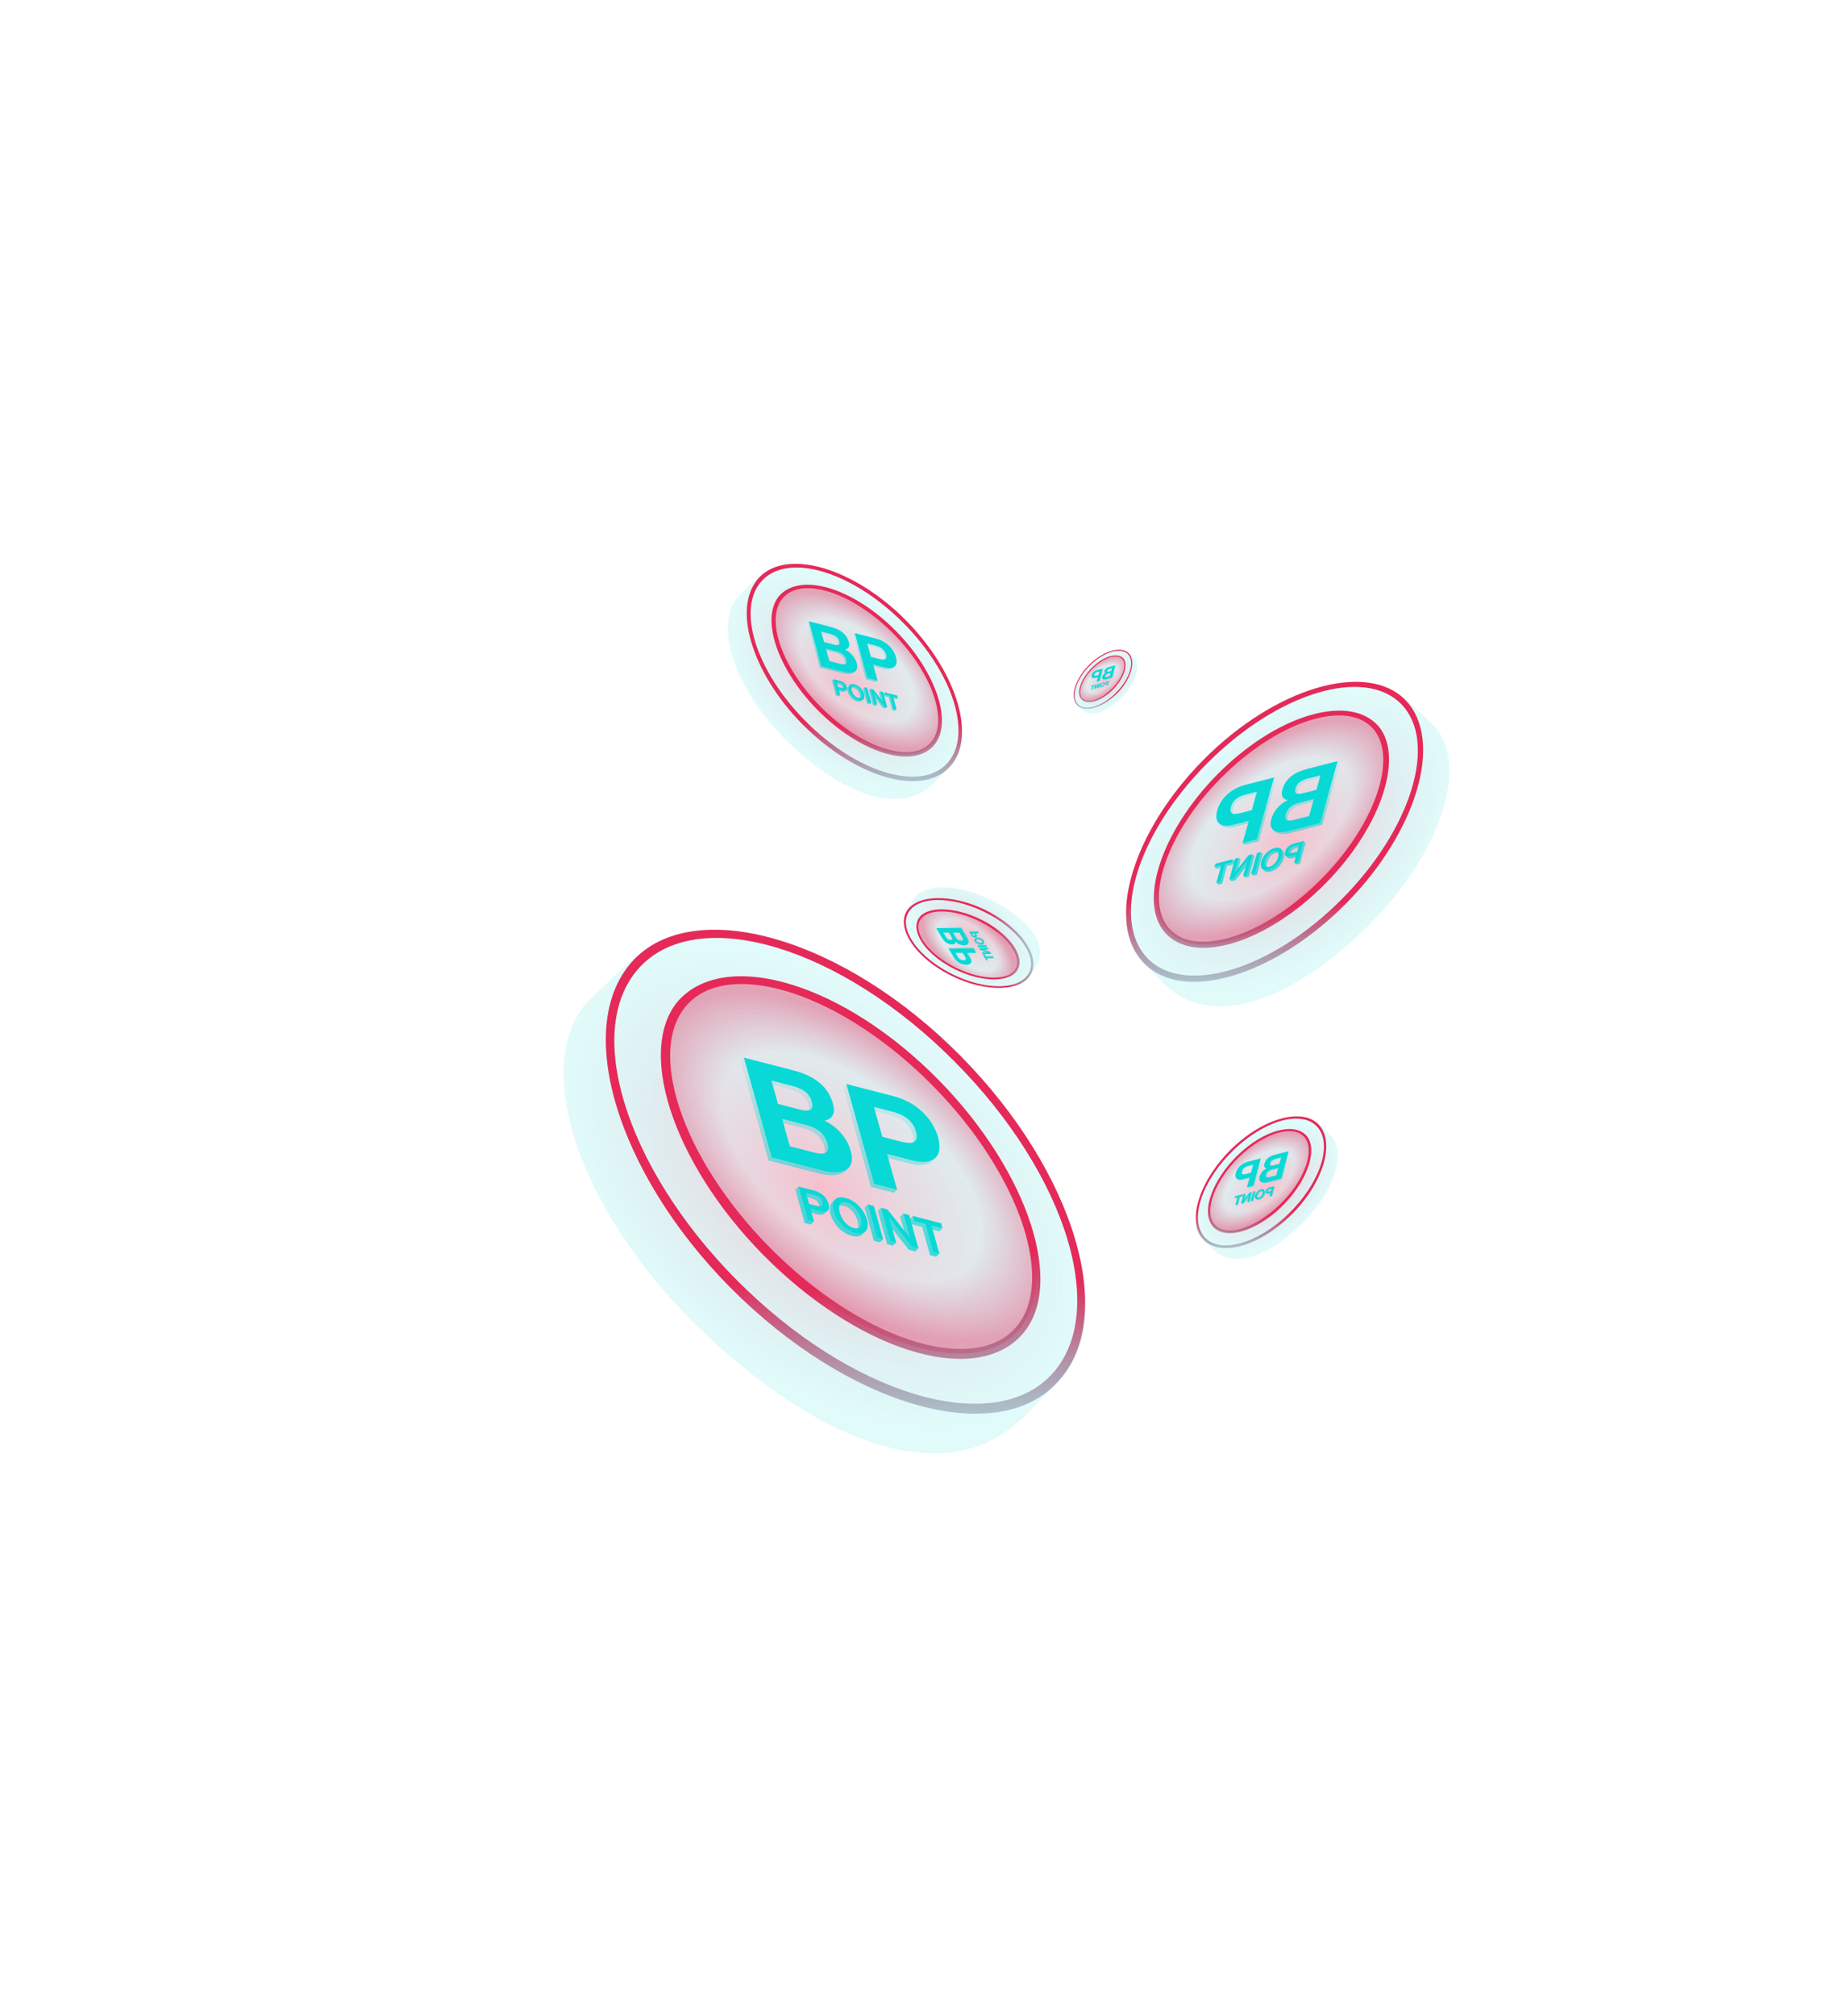 <svg width="658" height="718" viewBox="0 0 658 718" fill="none" xmlns="http://www.w3.org/2000/svg">
<g filter="url(#filter0_d)">
<path opacity="0.3" d="M208.746 353.34L223.799 338.892C237.086 327.234 270.063 316.168 321.288 353.665C372.513 391.162 389.075 449.1 386.209 469.006C384.727 479.288 379.192 485.65 377.901 487.2L364.025 501.292C337.971 526.298 294.441 511.614 251.425 471.263C208.408 430.912 188.464 377.676 208.746 353.34Z" fill="url(#paint0_radial)"/>
<path d="M264.033 458.346C221.898 418.159 203.788 364.495 224.273 339.554C244.385 315.067 296.016 327.919 338.152 368.106C380.771 408.755 398.397 461.957 378.285 486.445C358.284 511.847 306.653 498.995 264.033 458.346ZM336.289 370.374C295.123 331.111 246.062 318.284 226.694 341.864C207.327 365.444 225.101 416.362 266.268 455.625C307.435 494.888 356.496 507.715 375.863 484.135C395.231 460.555 377.94 410.099 336.289 370.374Z" fill="url(#paint1_linear)"/>
<path opacity="0.4" d="M276.204 444.692C309.342 476.568 348.328 487.54 363.28 469.199C378.233 450.858 363.49 410.148 330.352 378.272C297.214 346.395 258.229 335.423 243.276 353.764C228.324 372.106 243.066 412.815 276.204 444.692Z" fill="url(#paint2_radial)"/>
<path d="M275.019 446.01C241.376 413.687 226.117 371.444 241.332 352.801C257.399 334.164 297.412 345.024 331.055 377.347C364.699 409.671 379.958 451.914 364.743 470.557C349.157 489.656 309.144 478.796 275.019 446.01ZM329.2 379.621C296.517 348.221 258.208 337.375 244.106 354.655C230.004 371.934 244.563 411.882 277.246 443.282C309.928 474.682 348.238 485.528 362.34 468.249C376.442 450.969 361.882 411.021 329.2 379.621Z" fill="url(#paint3_linear)"/>
<path d="M276.016 390.27L273.696 381.96L281.317 383.92C282.043 384.107 282.753 384.351 283.447 384.653C284.166 384.93 284.826 385.284 285.428 385.716C286.03 386.148 286.56 386.67 287.019 387.28C287.479 387.891 287.824 388.611 288.056 389.441C288.472 390.933 288.307 391.892 287.559 392.315C286.811 392.739 285.711 392.764 284.259 392.39L276.016 390.27ZM263.861 373.796L273.78 409.326L291.719 413.939C293.378 414.366 294.93 414.58 296.374 414.582C297.853 414.593 299.081 414.339 300.059 413.821C301.072 413.311 302.361 412.319 302.725 411.212C303.081 410.071 302.409 408.79 301.909 406.998C301.288 404.776 300.19 402.738 298.614 400.886C297.063 399.009 291.343 395.825 288.886 394.608C290.332 394.272 295.019 395.25 295.515 394.269C296.046 393.297 296.061 391.915 295.561 390.124C295.098 388.465 294.415 386.996 293.513 385.717C292.645 384.447 291.6 383.347 290.378 382.417C289.146 381.453 287.763 380.636 286.228 379.964C284.693 379.292 283.044 378.729 281.281 378.276L264.955 372.746L263.861 373.796ZM280.225 405.348L277.502 395.595L286.368 397.875C288.131 398.328 289.659 399.091 290.953 400.162C292.237 401.201 293.134 402.633 293.644 404.457C293.903 405.386 293.943 406.105 293.764 406.613C293.62 407.13 293.322 407.5 292.871 407.723C292.41 407.912 291.84 407.997 291.161 407.976C290.472 407.922 289.73 407.793 288.935 407.588L280.225 405.348Z" fill="url(#paint4_linear)"/>
<path d="M313.174 401.997L310.201 391.348L316.526 392.975C317.459 393.215 318.377 393.513 319.278 393.867C320.179 394.222 321.013 394.683 321.781 395.25C322.54 395.784 323.207 396.448 323.781 397.243C324.391 398.046 324.853 399.012 325.168 400.14C325.482 401.267 325.53 402.126 325.309 402.716C325.124 403.315 324.758 403.729 324.212 403.959C323.658 404.155 322.967 404.208 322.14 404.118C321.313 404.029 320.432 403.864 319.499 403.624L313.174 401.997ZM300.366 383.184L310.285 418.714L318.425 420.807L319.577 419.702L314.869 408.068L323.423 410.268C325.739 410.864 327.621 411.055 329.07 410.843C330.509 410.597 331.582 410.072 332.288 409.269C335.236 406.439 333.434 407.454 333.503 406.209C333.598 404.94 333.446 403.593 333.048 402.166C332.641 400.707 332.005 399.234 331.142 397.75C330.312 396.274 329.231 394.872 327.898 393.544C326.599 392.225 325.05 391.041 323.249 389.993C321.439 388.911 319.377 388.073 317.061 387.477L301.467 382.128L300.366 383.184Z" fill="url(#paint5_linear)"/>
<path d="M283.353 419.719L284.496 418.622L288.797 421.119C289.672 421.344 290.571 421.342 291.192 421.728C291.813 422.113 292.233 422.669 292.634 423.111C293.035 423.553 293.289 424.168 293.513 424.626C293.749 425.087 293.918 425.5 294.02 425.865C294.122 426.23 295.212 426.123 295.217 426.524C295.231 426.918 294.105 427.844 293.904 428.037C293.817 428.121 293.365 428.519 292.88 428.62C292.392 428.71 291.71 428.643 290.834 428.418L287.551 427.573L289.972 431.012L288.819 432.118L286.659 431.562L283.353 419.719ZM287.078 425.881L290.241 426.695C290.483 426.757 290.721 426.787 290.956 426.786C291.191 426.785 291.392 426.739 291.56 426.649C291.735 426.55 291.853 426.396 291.911 426.185C291.979 425.966 291.96 425.669 291.855 425.293C291.747 424.906 291.6 424.57 291.413 424.286C291.227 424.002 291.016 423.763 290.78 423.569C290.541 423.364 290.287 423.201 290.018 423.081C289.749 422.96 289.471 422.863 289.183 422.789L285.985 421.967L287.078 425.881Z" fill="url(#paint6_linear)"/>
<path d="M300.527 425.445C299.871 425.276 299.336 425.256 298.923 425.386C298.521 425.519 298.231 425.763 298.052 426.117C297.87 426.46 297.779 426.883 297.781 427.387C297.794 427.893 297.879 428.428 298.037 428.992C298.194 429.556 298.418 430.127 298.707 430.704C299.008 431.284 299.717 431.487 300.137 431.996C300.554 432.493 301.029 432.763 301.573 433.138C302.128 433.517 302.39 434.299 303.046 434.468C303.703 434.637 304.232 434.655 304.634 434.522C305.046 434.392 305.344 434.156 305.526 433.813C305.705 433.458 305.789 433.028 305.776 432.522C305.774 432.018 305.695 431.485 305.537 430.921C305.38 430.357 305.15 429.785 304.849 429.204C304.56 428.627 304.207 428.09 303.79 427.592C303.37 427.084 302.882 426.641 302.327 426.262C301.784 425.886 301.184 425.614 300.527 425.445ZM300.055 423.753C300.977 423.99 302.027 424.057 302.845 424.575C303.675 425.097 304.544 425.649 305.208 426.343C305.873 427.037 306.141 428.161 306.616 428.981C307.102 429.804 307.463 430.636 307.697 431.476C307.935 432.328 308.872 433.008 308.806 433.689C308.751 434.373 307.753 435.061 307.347 435.451C306.971 435.812 306.501 436.172 305.856 436.315C305.219 436.449 304.44 436.397 303.519 436.16C302.597 435.923 301.723 435.549 300.896 435.039C300.077 434.521 299.336 433.914 298.672 433.22C298.007 432.526 297.432 431.767 296.945 430.944C296.47 430.124 296.114 429.288 295.876 428.436C295.642 427.596 295.552 426.834 295.607 426.15C295.674 425.469 295.882 424.912 296.231 424.478C296.581 424.045 297.715 422.826 298.349 422.681C298.993 422.539 299.133 423.516 300.055 423.753Z" fill="url(#paint7_linear)"/>
<path d="M308.01 426.06L309.17 424.948L310.171 426.616L314.631 437.352L313.477 438.459L311.317 437.904L308.01 426.06Z" fill="url(#paint8_linear)"/>
<path d="M312.734 427.275L313.886 426.17L315.015 427.862L320.422 433.145L322.927 437.355L322.998 437.371L320.684 429.32L321.827 428.222L322.74 429.849L327.181 440.603L326.047 441.692L323.765 441.105L315.718 430.952L315.666 430.939L319.246 438.544L318.097 439.647L316.04 439.118L312.734 427.275Z" fill="url(#paint9_linear)"/>
<path d="M324.117 430.203L325.272 429.095L334.106 432.772L335.762 433.454L334.607 434.563L330.684 433.554L334.634 442.507L333.49 443.606L331.329 443.05L328.523 432.999L324.617 431.994L324.117 430.203Z" fill="url(#paint10_linear)"/>
<path d="M277.168 389.164L274.848 380.854L282.47 382.814C283.196 383 283.906 383.244 284.599 383.546C285.318 383.823 285.979 384.178 286.581 384.61C287.182 385.042 287.713 385.563 288.172 386.174C288.632 386.785 288.977 387.505 289.209 388.334C289.625 389.827 289.46 390.785 288.712 391.209C287.964 391.632 286.864 391.657 285.412 391.284L277.168 389.164ZM265.014 372.689L274.933 408.219L292.872 412.832C294.531 413.259 296.082 413.473 297.527 413.475C299.006 413.486 300.234 413.232 301.212 412.714C302.225 412.205 302.914 411.397 303.278 410.289C303.634 409.149 303.561 407.683 303.061 405.892C302.441 403.669 301.343 401.632 299.767 399.779C298.216 397.902 296.212 396.355 293.755 395.138C295.201 394.802 296.172 394.143 296.668 393.162C297.199 392.19 297.214 390.809 296.714 389.017C296.251 387.358 295.568 385.89 294.666 384.611C293.798 383.34 292.753 382.24 291.531 381.31C290.299 380.347 288.916 379.529 287.381 378.857C285.846 378.185 284.197 377.623 282.434 377.169L265.014 372.689ZM281.378 404.241L278.655 394.488L287.521 396.768C289.283 397.222 290.812 397.984 292.106 399.056C293.39 400.094 294.287 401.526 294.796 403.351C295.056 404.279 295.096 404.998 294.917 405.506C294.773 406.023 294.475 406.393 294.024 406.616C293.563 406.806 292.993 406.89 292.314 406.869C291.625 406.815 290.883 406.686 290.088 406.482L281.378 404.241Z" fill="#08D9D6"/>
<path d="M314.327 400.891L311.354 390.242L317.679 391.868C318.612 392.108 319.529 392.406 320.431 392.761C321.332 393.116 322.166 393.577 322.934 394.144C323.693 394.677 324.359 395.342 324.934 396.136C325.543 396.939 326.005 397.905 326.32 399.033C326.635 400.161 326.683 401.02 326.462 401.61C326.277 402.209 325.911 402.623 325.365 402.852C324.81 403.048 324.119 403.101 323.292 403.012C322.465 402.922 321.585 402.757 320.652 402.517L314.327 400.891ZM301.519 382.077L311.438 417.607L319.578 419.701L316.022 406.962L324.576 409.162C326.892 409.757 328.774 409.949 330.223 409.736C331.662 409.491 332.735 408.966 333.441 408.162C334.181 407.367 334.586 406.347 334.656 405.103C334.751 403.834 334.599 402.486 334.201 401.06C333.793 399.6 333.158 398.128 332.294 396.643C331.465 395.168 330.384 393.766 329.051 392.437C327.752 391.118 326.202 389.934 324.402 388.886C322.592 387.805 320.529 386.966 318.214 386.371L301.519 382.077Z" fill="#08D9D6"/>
<path d="M284.506 418.613L289.949 420.013C290.825 420.238 291.573 420.543 292.194 420.929C292.815 421.314 293.326 421.728 293.728 422.17C294.129 422.612 294.442 423.062 294.666 423.52C294.902 423.981 295.071 424.393 295.172 424.758C295.274 425.123 295.328 425.507 295.333 425.908C295.347 426.302 295.255 426.642 295.057 426.93C294.859 427.218 294.518 427.413 294.033 427.514C293.545 427.604 292.863 427.536 291.987 427.311L288.703 426.466L289.972 431.011L287.812 430.456L284.506 418.613ZM288.231 424.775L291.394 425.588C291.636 425.65 291.874 425.681 292.109 425.68C292.344 425.678 292.545 425.633 292.712 425.542C292.888 425.444 293.005 425.289 293.064 425.078C293.131 424.86 293.113 424.562 293.008 424.186C292.9 423.799 292.752 423.464 292.566 423.18C292.38 422.896 292.169 422.657 291.933 422.463C291.694 422.257 291.44 422.095 291.171 421.974C290.902 421.854 290.623 421.756 290.335 421.682L287.138 420.86L288.231 424.775Z" fill="#08D9D6"/>
<path d="M301.68 424.338C301.023 424.169 300.489 424.15 300.076 424.28C299.674 424.412 299.384 424.656 299.205 425.01C299.023 425.353 298.932 425.777 298.934 426.28C298.947 426.786 299.032 427.321 299.189 427.885C299.347 428.449 299.57 429.02 299.86 429.597C300.161 430.178 300.521 430.722 300.941 431.23C301.358 431.728 301.838 432.164 302.382 432.54C302.937 432.919 303.542 433.193 304.199 433.362C304.856 433.53 305.385 433.548 305.786 433.416C306.199 433.286 306.497 433.049 306.679 432.706C306.858 432.352 306.941 431.921 306.928 431.415C306.927 430.912 306.847 430.378 306.69 429.814C306.532 429.25 306.303 428.678 306.002 428.098C305.713 427.52 305.359 426.983 304.943 426.486C304.523 425.977 304.035 425.534 303.48 425.155C302.937 424.779 302.337 424.507 301.68 424.338ZM301.208 422.646C302.129 422.883 303 423.261 303.818 423.779C304.648 424.301 305.395 424.909 306.06 425.603C306.724 426.297 307.294 427.054 307.769 427.875C308.255 428.698 308.616 429.529 308.85 430.37C309.088 431.221 309.173 431.987 309.107 432.668C309.052 433.352 308.85 433.911 308.5 434.344C308.151 434.778 307.653 435.066 307.009 435.208C306.372 435.342 305.593 435.29 304.672 435.053C303.75 434.816 302.876 434.443 302.049 433.932C301.23 433.414 300.489 432.808 299.824 432.113C299.16 431.419 298.585 430.66 298.098 429.837C297.623 429.017 297.267 428.181 297.029 427.33C296.795 426.489 296.705 425.727 296.76 425.043C296.826 424.363 297.034 423.805 297.384 423.372C297.733 422.938 298.225 422.649 298.858 422.504C299.503 422.362 300.286 422.409 301.208 422.646Z" fill="#08D9D6"/>
<path d="M309.163 424.954L311.323 425.509L314.63 437.353L312.469 436.797L309.163 424.954Z" fill="#08D9D6"/>
<path d="M313.887 426.169L316.168 426.755L324.238 436.929L324.272 436.938L321.837 428.213L323.893 428.742L327.199 440.585L324.918 439.999L316.87 429.846L316.818 429.832L319.25 438.541L317.193 438.012L313.887 426.169Z" fill="#08D9D6"/>
<path d="M325.27 429.096L335.259 431.665L335.759 433.456L331.836 432.448L334.643 442.499L332.482 441.944L329.676 431.892L325.77 430.888L325.27 429.096Z" fill="#08D9D6"/>
<path opacity="0.3" d="M474.406 400.738L470.309 396.805C466.692 393.632 457.717 390.62 443.774 400.826C429.832 411.032 425.324 426.802 426.104 432.22C426.507 435.018 428.014 436.75 428.365 437.172L432.142 441.007C439.233 447.813 451.081 443.817 462.79 432.834C474.498 421.851 479.926 407.361 474.406 400.738Z" fill="url(#paint11_radial)"/>
<path d="M459.359 429.318C470.827 418.38 475.756 403.773 470.181 396.985C464.706 390.32 450.653 393.818 439.185 404.756C427.585 415.82 422.787 430.301 428.261 436.966C433.705 443.88 447.758 440.382 459.359 429.318ZM439.692 405.373C450.897 394.687 464.25 391.195 469.522 397.614C474.793 404.032 469.955 417.891 458.75 428.577C447.545 439.264 434.192 442.755 428.921 436.337C423.649 429.919 428.355 416.186 439.692 405.373Z" fill="url(#paint12_linear)"/>
<path opacity="0.4" d="M456.045 425.602C447.026 434.278 436.415 437.265 432.345 432.273C428.275 427.281 432.288 416.2 441.307 407.524C450.327 398.848 460.938 395.861 465.008 400.854C469.077 405.846 465.065 416.926 456.045 425.602Z" fill="url(#paint13_radial)"/>
<path d="M456.368 425.961C465.525 417.163 469.679 405.665 465.537 400.591C461.164 395.518 450.273 398.474 441.116 407.272C431.959 416.07 427.806 427.567 431.947 432.642C436.189 437.84 447.08 434.884 456.368 425.961ZM441.621 407.891C450.517 399.344 460.944 396.392 464.782 401.095C468.621 405.798 464.658 416.671 455.762 425.218C446.867 433.764 436.439 436.716 432.601 432.013C428.763 427.31 432.726 416.437 441.621 407.891Z" fill="url(#paint14_linear)"/>
<path d="M456.097 410.789L456.728 408.528L454.654 409.061C454.456 409.112 454.263 409.178 454.074 409.26C453.878 409.336 453.699 409.432 453.535 409.55C453.371 409.667 453.227 409.809 453.102 409.976C452.977 410.142 452.883 410.338 452.82 410.564C452.706 410.97 452.751 411.231 452.955 411.346C453.158 411.461 453.458 411.468 453.853 411.366L456.097 410.789ZM459.405 406.305L456.705 415.976L451.823 417.232C451.371 417.348 450.949 417.406 450.556 417.407C450.153 417.41 449.819 417.34 449.552 417.199C449.277 417.061 448.926 416.791 448.827 416.489C448.73 416.179 448.913 415.83 449.049 415.343C449.218 414.738 449.517 414.183 449.946 413.679C450.368 413.168 451.925 412.301 452.594 411.97C452.2 411.878 450.924 412.145 450.789 411.878C450.645 411.613 450.641 411.237 450.777 410.75C450.903 410.298 451.089 409.898 451.334 409.55C451.57 409.204 451.855 408.905 452.188 408.652C452.523 408.39 452.899 408.167 453.317 407.984C453.735 407.801 454.184 407.648 454.663 407.525L459.107 406.02L459.405 406.305ZM454.951 414.893L455.692 412.239L453.279 412.859C452.799 412.983 452.383 413.19 452.031 413.482C451.681 413.765 451.437 414.154 451.299 414.651C451.228 414.904 451.217 415.099 451.266 415.238C451.305 415.378 451.386 415.479 451.509 415.54C451.634 415.591 451.789 415.614 451.974 415.609C452.162 415.594 452.364 415.559 452.58 415.503L454.951 414.893Z" fill="url(#paint15_linear)"/>
<path d="M445.983 413.981L446.792 411.083L445.07 411.526C444.816 411.591 444.567 411.672 444.322 411.768C444.076 411.865 443.849 411.991 443.64 412.145C443.434 412.29 443.252 412.471 443.096 412.687C442.93 412.906 442.804 413.169 442.718 413.476C442.633 413.783 442.62 414.016 442.68 414.177C442.73 414.34 442.83 414.453 442.978 414.515C443.129 414.568 443.317 414.583 443.543 414.559C443.768 414.534 444.007 414.489 444.261 414.424L445.983 413.981ZM449.469 408.861L446.769 418.531L444.554 419.101L444.24 418.8L445.522 415.634L443.193 416.232C442.563 416.395 442.051 416.447 441.656 416.389C441.265 416.322 440.973 416.179 440.78 415.96C439.978 415.19 440.469 415.466 440.45 415.128C440.424 414.782 440.465 414.416 440.573 414.027C440.684 413.63 440.857 413.229 441.092 412.825C441.318 412.424 441.612 412.042 441.975 411.68C442.329 411.321 442.751 410.999 443.241 410.714C443.733 410.42 444.295 410.191 444.925 410.029L449.169 408.573L449.469 408.861Z" fill="url(#paint16_linear)"/>
<path d="M454.1 418.805L453.788 418.506L452.618 419.186C452.38 419.247 452.135 419.247 451.966 419.352C451.797 419.456 451.683 419.608 451.573 419.728C451.464 419.848 451.395 420.016 451.334 420.14C451.27 420.266 451.224 420.378 451.196 420.478C451.169 420.577 450.872 420.548 450.87 420.657C450.867 420.764 451.173 421.016 451.228 421.069C451.252 421.092 451.374 421.2 451.507 421.228C451.639 421.252 451.825 421.234 452.063 421.172L452.957 420.943L452.298 421.878L452.612 422.18L453.2 422.028L454.1 418.805ZM453.086 420.482L452.225 420.703C452.159 420.72 452.094 420.729 452.03 420.728C451.966 420.728 451.911 420.716 451.866 420.691C451.818 420.664 451.786 420.622 451.77 420.565C451.752 420.505 451.757 420.424 451.786 420.322C451.815 420.217 451.855 420.125 451.906 420.048C451.956 419.971 452.014 419.906 452.078 419.853C452.143 419.797 452.212 419.753 452.285 419.72C452.359 419.687 452.434 419.661 452.513 419.64L453.383 419.417L453.086 420.482Z" fill="url(#paint17_linear)"/>
<path d="M449.425 420.363C449.604 420.317 449.749 420.312 449.862 420.347C449.971 420.383 450.05 420.45 450.099 420.546C450.148 420.64 450.173 420.755 450.173 420.892C450.169 421.03 450.146 421.175 450.103 421.329C450.06 421.482 449.999 421.638 449.921 421.795C449.839 421.953 449.646 422.008 449.531 422.146C449.418 422.282 449.288 422.355 449.141 422.457C448.99 422.56 448.918 422.773 448.739 422.819C448.561 422.865 448.417 422.87 448.307 422.834C448.195 422.799 448.114 422.734 448.064 422.641C448.016 422.544 447.993 422.427 447.997 422.29C447.997 422.153 448.019 422.007 448.061 421.854C448.104 421.7 448.167 421.545 448.249 421.387C448.327 421.229 448.424 421.083 448.537 420.948C448.651 420.809 448.784 420.689 448.935 420.586C449.083 420.483 449.246 420.409 449.425 420.363ZM449.554 419.903C449.303 419.967 449.017 419.985 448.794 420.127C448.568 420.268 448.332 420.419 448.151 420.608C447.97 420.797 447.897 421.103 447.768 421.326C447.636 421.55 447.537 421.776 447.474 422.005C447.409 422.237 447.154 422.422 447.172 422.607C447.187 422.793 447.458 422.981 447.569 423.087C447.671 423.185 447.799 423.283 447.975 423.322C448.148 423.358 448.36 423.344 448.611 423.28C448.862 423.215 449.1 423.114 449.325 422.975C449.548 422.834 449.749 422.668 449.93 422.479C450.111 422.291 450.268 422.084 450.4 421.86C450.529 421.637 450.626 421.409 450.691 421.178C450.755 420.949 450.779 420.741 450.764 420.555C450.746 420.37 450.69 420.218 450.594 420.1C450.499 419.982 450.19 419.65 450.018 419.611C449.843 419.572 449.805 419.838 449.554 419.903Z" fill="url(#paint18_linear)"/>
<path d="M447.388 420.531L447.073 420.228L446.8 420.682L445.586 423.604L445.9 423.906L446.488 423.754L447.388 420.531Z" fill="url(#paint19_linear)"/>
<path d="M446.103 420.861L445.789 420.561L445.482 421.021L444.01 422.459L443.328 423.605L443.309 423.609L443.939 421.418L443.628 421.119L443.379 421.562L442.17 424.489L442.479 424.785L443.1 424.626L445.291 421.862L445.305 421.859L444.33 423.929L444.643 424.229L445.203 424.085L446.103 420.861Z" fill="url(#paint20_linear)"/>
<path d="M443.004 421.658L442.69 421.357L440.285 422.358L439.835 422.543L440.149 422.845L441.217 422.57L440.142 425.007L440.453 425.306L441.041 425.155L441.805 422.419L442.868 422.146L443.004 421.658Z" fill="url(#paint21_linear)"/>
<path d="M455.783 410.488L456.414 408.226L454.34 408.759C454.142 408.81 453.949 408.877 453.76 408.959C453.564 409.034 453.384 409.131 453.221 409.248C453.057 409.366 452.912 409.508 452.787 409.674C452.662 409.84 452.568 410.036 452.505 410.262C452.392 410.668 452.437 410.929 452.641 411.044C452.844 411.16 453.144 411.166 453.539 411.065L455.783 410.488ZM459.091 406.004L456.391 415.674L451.508 416.93C451.057 417.046 450.634 417.104 450.241 417.105C449.839 417.108 449.504 417.039 449.238 416.898C448.963 416.759 448.775 416.539 448.676 416.238C448.579 415.927 448.599 415.528 448.735 415.041C448.904 414.436 449.203 413.881 449.632 413.377C450.054 412.866 450.599 412.445 451.268 412.114C450.874 412.022 450.61 411.843 450.475 411.576C450.331 411.312 450.326 410.935 450.463 410.448C450.589 409.996 450.774 409.597 451.02 409.248C451.256 408.903 451.541 408.603 451.873 408.35C452.209 408.088 452.585 407.865 453.003 407.682C453.421 407.5 453.869 407.346 454.349 407.223L459.091 406.004ZM454.637 414.592L455.378 411.937L452.965 412.558C452.485 412.681 452.069 412.888 451.717 413.18C451.367 413.463 451.123 413.853 450.985 414.349C450.914 414.602 450.903 414.798 450.952 414.936C450.991 415.077 451.072 415.177 451.195 415.238C451.32 415.29 451.475 415.312 451.66 415.307C451.848 415.292 452.05 415.257 452.266 415.201L454.637 414.592Z" fill="#08D9D6"/>
<path d="M445.669 413.68L446.478 410.781L444.756 411.224C444.502 411.289 444.253 411.37 444.007 411.467C443.762 411.563 443.535 411.689 443.326 411.843C443.119 411.988 442.938 412.169 442.782 412.385C442.616 412.604 442.49 412.867 442.404 413.174C442.319 413.481 442.306 413.715 442.366 413.875C442.416 414.038 442.516 414.151 442.664 414.213C442.815 414.267 443.003 414.281 443.228 414.257C443.454 414.233 443.693 414.188 443.947 414.122L445.669 413.68ZM449.155 408.559L446.455 418.23L444.239 418.799L445.207 415.332L442.879 415.931C442.249 416.093 441.736 416.145 441.342 416.087C440.95 416.02 440.658 415.877 440.466 415.659C440.265 415.442 440.154 415.165 440.135 414.826C440.11 414.481 440.151 414.114 440.259 413.726C440.37 413.328 440.543 412.928 440.778 412.524C441.004 412.122 441.298 411.74 441.661 411.379C442.015 411.02 442.436 410.697 442.926 410.412C443.419 410.118 443.98 409.89 444.611 409.728L449.155 408.559Z" fill="#08D9D6"/>
<path d="M453.785 418.503L452.304 418.884C452.065 418.946 451.862 419.029 451.693 419.134C451.524 419.238 451.385 419.351 451.275 419.471C451.166 419.592 451.081 419.714 451.02 419.839C450.956 419.964 450.91 420.077 450.882 420.176C450.854 420.275 450.84 420.38 450.838 420.489C450.835 420.596 450.86 420.689 450.914 420.767C450.967 420.845 451.06 420.898 451.192 420.926C451.325 420.95 451.511 420.932 451.749 420.871L452.643 420.641L452.298 421.878L452.886 421.727L453.785 418.503ZM452.771 420.18L451.911 420.402C451.845 420.419 451.78 420.427 451.716 420.427C451.652 420.426 451.597 420.414 451.552 420.389C451.504 420.362 451.472 420.32 451.456 420.263C451.438 420.203 451.443 420.123 451.471 420.02C451.501 419.915 451.541 419.824 451.592 419.746C451.642 419.669 451.7 419.604 451.764 419.551C451.829 419.495 451.898 419.451 451.971 419.418C452.045 419.385 452.12 419.359 452.199 419.339L453.069 419.115L452.771 420.18Z" fill="#08D9D6"/>
<path d="M449.111 420.062C449.29 420.016 449.435 420.01 449.548 420.046C449.657 420.082 449.736 420.148 449.785 420.244C449.834 420.338 449.859 420.453 449.858 420.59C449.855 420.728 449.832 420.874 449.789 421.027C449.746 421.181 449.685 421.336 449.606 421.493C449.524 421.651 449.426 421.799 449.312 421.937C449.198 422.073 449.068 422.192 448.92 422.294C448.769 422.397 448.604 422.472 448.425 422.518C448.246 422.564 448.102 422.568 447.993 422.532C447.881 422.497 447.8 422.433 447.75 422.339C447.701 422.243 447.679 422.126 447.682 421.988C447.683 421.851 447.704 421.706 447.747 421.552C447.79 421.399 447.853 421.243 447.935 421.085C448.013 420.928 448.109 420.781 448.223 420.646C448.337 420.508 448.47 420.387 448.621 420.284C448.769 420.182 448.932 420.108 449.111 420.062ZM449.239 419.601C448.989 419.666 448.752 419.768 448.529 419.909C448.303 420.051 448.1 420.217 447.919 420.406C447.738 420.595 447.583 420.801 447.454 421.024C447.321 421.248 447.223 421.475 447.159 421.703C447.095 421.935 447.071 422.144 447.089 422.329C447.104 422.515 447.16 422.667 447.255 422.785C447.35 422.903 447.485 422.981 447.661 423.02C447.834 423.057 448.046 423.043 448.297 422.978C448.548 422.914 448.786 422.812 449.011 422.673C449.233 422.532 449.435 422.367 449.616 422.178C449.797 421.989 449.953 421.782 450.086 421.558C450.215 421.335 450.312 421.108 450.377 420.876C450.441 420.647 450.465 420.44 450.45 420.254C450.432 420.068 450.375 419.917 450.28 419.799C450.185 419.681 450.051 419.602 449.879 419.562C449.704 419.524 449.49 419.537 449.239 419.601Z" fill="#08D9D6"/>
<path d="M447.074 420.229L446.486 420.38L445.586 423.604L446.174 423.453L447.074 420.229Z" fill="#08D9D6"/>
<path d="M445.788 420.56L445.168 420.719L442.971 423.489L442.962 423.491L443.625 421.116L443.065 421.26L442.165 424.484L442.786 424.324L444.976 421.561L444.991 421.557L444.329 423.927L444.889 423.783L445.788 420.56Z" fill="#08D9D6"/>
<path d="M442.69 421.357L439.971 422.056L439.835 422.543L440.903 422.269L440.139 425.005L440.727 424.853L441.491 422.118L442.554 421.844L442.69 421.357Z" fill="#08D9D6"/>
<path opacity="0.3" d="M511.388 255.08L502.057 246.124C493.821 238.898 473.38 232.039 441.628 255.281C409.876 278.524 399.61 314.437 401.387 326.776C402.305 333.149 405.736 337.093 406.537 338.054L415.137 346.788C431.287 362.289 458.269 353.187 484.934 328.175C511.598 303.163 523.96 270.165 511.388 255.08Z" fill="url(#paint22_radial)"/>
<path d="M477.119 320.168C503.236 295.258 514.462 261.994 501.764 246.535C489.298 231.356 457.294 239.323 431.176 264.233C404.758 289.429 393.833 322.407 406.299 337.585C418.697 353.331 450.701 345.365 477.119 320.168ZM432.33 265.638C457.848 241.301 488.258 233.35 500.263 247.966C512.268 262.583 501.251 294.144 475.733 318.482C450.216 342.819 419.805 350.77 407.8 336.154C395.795 321.537 406.513 290.262 432.33 265.638Z" fill="url(#paint23_linear)"/>
<path opacity="0.4" d="M469.575 311.705C449.034 331.464 424.869 338.265 415.6 326.896C406.332 315.527 415.47 290.293 436.011 270.534C456.552 250.775 480.717 243.974 489.986 255.343C499.254 266.712 490.116 291.946 469.575 311.705Z" fill="url(#paint24_radial)"/>
<path d="M470.309 312.522C491.164 292.486 500.622 266.301 491.191 254.745C481.232 243.193 456.429 249.925 435.575 269.96C414.721 289.996 405.263 316.181 414.694 327.737C424.355 339.575 449.157 332.844 470.309 312.522ZM436.725 271.37C456.984 251.906 480.73 245.183 489.471 255.894C498.212 266.605 489.188 291.367 468.929 310.83C448.671 330.294 424.924 337.017 416.183 326.306C407.442 315.595 416.467 290.833 436.725 271.37Z" fill="url(#paint25_linear)"/>
<path d="M469.693 277.972L471.131 272.82L466.407 274.035C465.957 274.151 465.517 274.302 465.087 274.489C464.641 274.661 464.231 274.881 463.858 275.149C463.485 275.416 463.157 275.74 462.872 276.118C462.587 276.497 462.373 276.943 462.23 277.457C461.971 278.383 462.074 278.977 462.538 279.239C463.001 279.502 463.683 279.517 464.583 279.286L469.693 277.972ZM477.227 267.76L471.078 289.783L459.959 292.643C458.931 292.907 457.969 293.04 457.073 293.041C456.157 293.048 455.395 292.891 454.789 292.569C454.161 292.254 453.362 291.638 453.136 290.952C452.916 290.245 453.333 289.451 453.643 288.341C454.027 286.963 454.708 285.7 455.685 284.551C456.646 283.388 460.192 281.415 461.715 280.66C460.819 280.452 457.913 281.058 457.606 280.45C457.277 279.848 457.267 278.991 457.577 277.881C457.864 276.853 458.287 275.942 458.847 275.149C459.385 274.362 460.033 273.68 460.79 273.103C461.553 272.506 462.411 271.999 463.362 271.583C464.314 271.166 465.336 270.818 466.429 270.537L476.549 267.109L477.227 267.76ZM467.083 287.318L468.771 281.272L463.276 282.685C462.183 282.966 461.236 283.439 460.434 284.103C459.638 284.747 459.082 285.634 458.766 286.765C458.605 287.341 458.58 287.787 458.691 288.102C458.781 288.422 458.965 288.651 459.245 288.789C459.53 288.907 459.884 288.959 460.305 288.946C460.732 288.913 461.192 288.833 461.684 288.706L467.083 287.318Z" fill="url(#paint26_linear)"/>
<path d="M446.66 285.241L448.503 278.64L444.582 279.648C444.003 279.797 443.435 279.981 442.876 280.201C442.318 280.421 441.801 280.707 441.325 281.058C440.854 281.389 440.441 281.801 440.085 282.293C439.707 282.791 439.421 283.39 439.226 284.089C439.03 284.788 439.001 285.321 439.138 285.686C439.253 286.058 439.479 286.314 439.818 286.456C440.162 286.578 440.59 286.611 441.102 286.555C441.615 286.5 442.161 286.398 442.739 286.249L446.66 285.241ZM454.599 273.579L448.45 295.602L443.405 296.9L442.691 296.215L445.609 289.004L440.307 290.367C438.871 290.737 437.705 290.855 436.807 290.723C435.914 290.571 435.25 290.246 434.812 289.748C432.985 287.994 434.102 288.623 434.059 287.851C434 287.065 434.094 286.229 434.341 285.345C434.593 284.44 434.987 283.528 435.523 282.608C436.036 281.693 436.707 280.824 437.533 280.001C438.338 279.183 439.299 278.449 440.415 277.799C441.537 277.129 442.815 276.61 444.251 276.24L453.917 272.924L454.599 273.579Z" fill="url(#paint27_linear)"/>
<path d="M465.145 296.226L464.436 295.545L461.77 297.093C461.227 297.233 460.67 297.231 460.285 297.47C459.9 297.709 459.64 298.054 459.392 298.328C459.143 298.602 458.985 298.983 458.847 299.267C458.701 299.553 458.596 299.809 458.533 300.035C458.47 300.261 457.794 300.195 457.79 300.444C457.782 300.688 458.48 301.262 458.604 301.381C458.658 301.433 458.939 301.68 459.239 301.743C459.542 301.799 459.965 301.757 460.507 301.617L462.543 301.094L461.042 303.225L461.756 303.911L463.095 303.567L465.145 296.226ZM462.835 300.045L460.875 300.549C460.725 300.588 460.577 300.607 460.432 300.606C460.286 300.605 460.161 300.577 460.058 300.521C459.949 300.46 459.876 300.364 459.84 300.233C459.798 300.098 459.81 299.913 459.875 299.68C459.942 299.44 460.033 299.233 460.148 299.057C460.264 298.881 460.395 298.732 460.541 298.612C460.689 298.485 460.847 298.384 461.013 298.309C461.18 298.235 461.352 298.174 461.531 298.128L463.513 297.619L462.835 300.045Z" fill="url(#paint28_linear)"/>
<path d="M454.499 299.775C454.906 299.67 455.238 299.658 455.493 299.738C455.742 299.821 455.922 299.972 456.033 300.191C456.146 300.404 456.202 300.666 456.201 300.978C456.193 301.292 456.14 301.624 456.043 301.973C455.945 302.323 455.807 302.677 455.627 303.035C455.441 303.394 455.001 303.52 454.741 303.835C454.483 304.143 454.188 304.311 453.851 304.544C453.507 304.778 453.345 305.263 452.937 305.368C452.53 305.472 452.202 305.484 451.954 305.401C451.698 305.321 451.513 305.174 451.4 304.961C451.289 304.742 451.238 304.475 451.246 304.161C451.247 303.849 451.296 303.519 451.394 303.169C451.491 302.819 451.633 302.465 451.82 302.105C451.999 301.747 452.218 301.414 452.477 301.106C452.737 300.791 453.039 300.516 453.383 300.281C453.72 300.048 454.092 299.879 454.499 299.775ZM454.792 298.726C454.22 298.873 453.569 298.914 453.062 299.236C452.548 299.559 452.009 299.901 451.597 300.331C451.186 300.762 451.019 301.458 450.725 301.967C450.423 302.477 450.2 302.992 450.055 303.513C449.907 304.041 449.326 304.463 449.368 304.885C449.402 305.309 450.02 305.735 450.272 305.977C450.505 306.201 450.796 306.424 451.196 306.512C451.59 306.595 452.073 306.563 452.645 306.416C453.216 306.27 453.758 306.038 454.271 305.722C454.778 305.4 455.237 305.024 455.649 304.594C456.061 304.164 456.418 303.693 456.719 303.183C457.014 302.675 457.235 302.157 457.382 301.629C457.527 301.108 457.583 300.636 457.549 300.212C457.508 299.79 457.379 299.444 457.162 299.176C456.945 298.907 456.242 298.151 455.849 298.061C455.45 297.973 455.363 298.579 454.792 298.726Z" fill="url(#paint29_linear)"/>
<path d="M449.861 300.156L449.142 299.466L448.522 300.501L445.757 307.155L446.472 307.842L447.811 307.497L449.861 300.156Z" fill="url(#paint30_linear)"/>
<path d="M446.933 300.909L446.219 300.224L445.519 301.273L442.167 304.548L440.614 307.157L440.57 307.167L442.005 302.176L441.296 301.496L440.73 302.504L437.977 309.17L438.681 309.845L440.095 309.482L445.083 303.189L445.115 303.18L442.896 307.894L443.608 308.578L444.883 308.25L446.933 300.909Z" fill="url(#paint31_linear)"/>
<path d="M439.877 302.724L439.161 302.037L433.685 304.316L432.658 304.739L433.375 305.427L435.806 304.801L433.358 310.351L434.067 311.032L435.406 310.688L437.146 304.457L439.567 303.834L439.877 302.724Z" fill="url(#paint32_linear)"/>
<path d="M468.977 277.286L470.415 272.134L465.69 273.349C465.24 273.465 464.801 273.616 464.37 273.803C463.925 273.975 463.515 274.195 463.142 274.463C462.769 274.73 462.44 275.054 462.156 275.432C461.871 275.811 461.657 276.257 461.513 276.771C461.255 277.697 461.358 278.291 461.821 278.553C462.285 278.816 462.967 278.831 463.867 278.6L468.977 277.286ZM476.511 267.074L470.362 289.097L459.243 291.957C458.214 292.221 457.253 292.354 456.357 292.355C455.441 292.362 454.679 292.205 454.073 291.883C453.445 291.568 453.018 291.067 452.792 290.38C452.572 289.674 452.617 288.765 452.927 287.655C453.311 286.277 453.992 285.014 454.969 283.865C455.93 282.702 457.172 281.743 458.695 280.989C457.799 280.78 457.197 280.372 456.889 279.764C456.561 279.162 456.551 278.305 456.861 277.195C457.148 276.167 457.571 275.256 458.131 274.463C458.669 273.676 459.317 272.994 460.074 272.417C460.837 271.82 461.695 271.313 462.646 270.897C463.598 270.48 464.62 270.132 465.713 269.851L476.511 267.074ZM466.367 286.632L468.055 280.586L462.56 281.999C461.467 282.28 460.52 282.753 459.718 283.417C458.921 284.061 458.366 284.948 458.05 286.079C457.889 286.655 457.864 287.101 457.975 287.416C458.065 287.736 458.249 287.965 458.529 288.103C458.814 288.221 459.167 288.273 459.589 288.26C460.016 288.227 460.475 288.147 460.968 288.02L466.367 286.632Z" fill="#08D9D6"/>
<path d="M445.944 284.555L447.787 277.954L443.866 278.962C443.287 279.111 442.719 279.295 442.16 279.515C441.602 279.735 441.084 280.021 440.608 280.372C440.138 280.703 439.725 281.115 439.369 281.607C438.991 282.105 438.705 282.704 438.509 283.403C438.314 284.102 438.285 284.635 438.422 285C438.537 285.372 438.763 285.628 439.101 285.77C439.445 285.892 439.874 285.925 440.386 285.869C440.899 285.814 441.445 285.712 442.023 285.563L445.944 284.555ZM453.883 272.893L447.734 294.916L442.689 296.214L444.893 288.318L439.591 289.681C438.155 290.051 436.988 290.169 436.091 290.038C435.198 289.885 434.533 289.56 434.096 289.062C433.637 288.569 433.386 287.937 433.343 287.165C433.284 286.379 433.378 285.544 433.625 284.659C433.877 283.755 434.271 282.842 434.806 281.922C435.32 281.007 435.991 280.138 436.817 279.315C437.622 278.497 438.583 277.763 439.699 277.113C440.82 276.443 442.099 275.924 443.535 275.554L453.883 272.893Z" fill="#08D9D6"/>
<path d="M464.429 295.54L461.054 296.407C460.511 296.547 460.048 296.736 459.663 296.975C459.278 297.214 458.961 297.471 458.712 297.745C458.463 298.018 458.269 298.297 458.13 298.581C457.984 298.867 457.88 299.123 457.817 299.349C457.754 299.575 457.72 299.813 457.717 300.062C457.709 300.306 457.766 300.517 457.888 300.695C458.011 300.874 458.222 300.994 458.523 301.057C458.826 301.113 459.248 301.071 459.791 300.931L461.827 300.408L461.04 303.225L462.379 302.881L464.429 295.54ZM462.119 299.359L460.159 299.863C460.009 299.902 459.861 299.921 459.716 299.92C459.57 299.919 459.445 299.891 459.342 299.835C459.233 299.774 459.16 299.678 459.124 299.547C459.082 299.412 459.094 299.227 459.159 298.994C459.226 298.755 459.317 298.547 459.432 298.371C459.548 298.195 459.678 298.046 459.825 297.926C459.973 297.799 460.13 297.698 460.297 297.623C460.464 297.549 460.636 297.488 460.815 297.442L462.797 296.933L462.119 299.359Z" fill="#08D9D6"/>
<path d="M453.783 299.089C454.19 298.984 454.521 298.972 454.777 299.052C455.026 299.135 455.206 299.286 455.317 299.505C455.43 299.718 455.486 299.98 455.485 300.292C455.477 300.606 455.424 300.938 455.327 301.287C455.229 301.637 455.091 301.991 454.911 302.349C454.725 302.708 454.501 303.046 454.241 303.361C453.982 303.669 453.685 303.94 453.348 304.173C453.004 304.407 452.628 304.577 452.221 304.682C451.814 304.786 451.486 304.798 451.238 304.715C450.982 304.635 450.797 304.488 450.684 304.275C450.573 304.056 450.522 303.789 450.53 303.475C450.531 303.163 450.58 302.833 450.678 302.483C450.775 302.133 450.917 301.779 451.104 301.419C451.283 301.061 451.502 300.728 451.761 300.42C452.021 300.105 452.323 299.83 452.667 299.595C453.004 299.362 453.376 299.193 453.783 299.089ZM454.076 298.04C453.504 298.187 452.965 298.421 452.458 298.742C451.943 299.065 451.48 299.442 451.068 299.873C450.656 300.303 450.303 300.772 450.009 301.281C449.707 301.791 449.484 302.306 449.338 302.827C449.191 303.355 449.138 303.83 449.179 304.252C449.213 304.676 449.339 305.022 449.556 305.291C449.772 305.56 450.08 305.738 450.48 305.826C450.874 305.909 451.357 305.877 451.929 305.731C452.5 305.584 453.042 305.352 453.554 305.036C454.062 304.714 454.521 304.338 454.933 303.908C455.345 303.478 455.702 303.007 456.003 302.497C456.298 301.989 456.518 301.471 456.666 300.943C456.811 300.422 456.867 299.95 456.833 299.526C456.791 299.104 456.663 298.758 456.446 298.49C456.229 298.221 455.925 298.041 455.532 297.952C455.132 297.863 454.647 297.893 454.076 298.04Z" fill="#08D9D6"/>
<path d="M449.144 299.47L447.805 299.815L445.756 307.156L447.095 306.811L449.144 299.47Z" fill="#08D9D6"/>
<path d="M446.217 300.223L444.802 300.587L439.8 306.893L439.779 306.899L441.289 301.49L440.014 301.818L437.965 309.159L439.379 308.796L444.367 302.503L444.399 302.494L442.892 307.892L444.167 307.564L446.217 300.223Z" fill="#08D9D6"/>
<path d="M439.16 302.038L432.969 303.63L432.659 304.741L435.09 304.115L433.351 310.346L434.69 310.002L436.429 303.771L438.85 303.148L439.16 302.038Z" fill="#08D9D6"/>
<path opacity="0.3" d="M325.727 315.739L323.282 319.803C321.377 323.326 320.779 331.006 332.492 339.684C344.205 348.363 358.583 348.445 363.014 346.652C365.302 345.725 366.444 344.168 366.725 343.801L369.158 340.009C373.389 332.974 367.407 324.578 355.523 317.817C343.638 311.056 330.146 309.973 325.727 315.739Z" fill="url(#paint33_radial)"/>
<path d="M353.287 321.269C341.493 314.686 328.011 314.02 323.464 319.865C318.999 325.603 325.039 335.833 336.833 342.417C348.763 349.076 362.109 349.666 366.574 343.928C371.257 338.159 365.217 327.928 353.287 321.269ZM337.247 341.885C325.724 335.453 319.842 325.769 324.141 320.243C328.441 314.717 341.268 315.475 352.791 321.907C364.314 328.339 370.196 338.023 365.896 343.549C361.597 349.075 348.906 348.393 337.247 341.885Z" fill="url(#paint34_linear)"/>
<path opacity="0.4" d="M350.855 324.673C360.194 329.834 365.048 337.483 361.697 341.758C358.346 346.032 348.059 345.313 338.721 340.151C329.382 334.99 324.528 327.341 327.879 323.066C331.23 318.792 341.517 319.511 350.855 324.673Z" fill="url(#paint35_radial)"/>
<path d="M351.09 324.342C341.618 319.1 330.946 318.362 327.541 322.71C324.188 327.239 329.077 335.114 338.549 340.356C348.021 345.599 358.693 346.337 362.098 341.989C365.586 337.534 360.697 329.66 351.09 324.342ZM338.964 339.826C329.763 334.733 324.978 327.22 328.134 323.19C331.29 319.16 341.39 319.886 350.591 324.978C359.793 330.071 364.577 337.584 361.421 341.614C358.265 345.644 348.165 344.919 338.964 339.826Z" fill="url(#paint36_linear)"/>
<path d="M338.264 327.868L336.205 327.868L337.112 329.374C337.198 329.518 337.296 329.654 337.407 329.784C337.514 329.921 337.636 330.04 337.771 330.143C337.907 330.245 338.059 330.327 338.227 330.389C338.396 330.45 338.583 330.481 338.788 330.481C339.158 330.481 339.37 330.389 339.423 330.204C339.477 330.02 339.417 329.784 339.244 329.497L338.264 327.868ZM333.733 326.259L342.536 326.259L344.669 329.804C344.866 330.132 345.008 330.45 345.094 330.757C345.185 331.072 345.199 331.348 345.138 331.588C345.08 331.833 344.927 332.167 344.693 332.31C344.45 332.454 344.114 332.387 343.67 332.387C343.12 332.387 342.583 332.274 342.062 332.049C341.535 331.83 340.459 330.801 340.032 330.35C340.04 330.678 340.545 331.618 340.348 331.782C340.155 331.953 339.836 332.038 339.392 332.038C338.981 332.038 338.601 331.98 338.252 331.864C337.907 331.755 337.59 331.598 337.303 331.393C337.007 331.188 336.736 330.942 336.489 330.655C336.242 330.368 336.014 330.05 335.805 329.702L333.556 326.554L333.733 326.259ZM342 327.868L339.583 327.868L340.638 329.62C340.847 329.968 341.114 330.249 341.439 330.46C341.755 330.672 342.14 330.778 342.592 330.778C342.822 330.778 342.99 330.744 343.097 330.675C343.208 330.614 343.276 330.529 343.301 330.419C343.317 330.31 343.303 330.184 343.257 330.04C343.204 329.897 343.13 329.746 343.035 329.589L342 327.868Z" fill="url(#paint37_linear)"/>
<path d="M343.184 335.083L340.546 335.083L341.298 336.333C341.409 336.518 341.532 336.695 341.668 336.866C341.803 337.037 341.959 337.187 342.136 337.317C342.305 337.447 342.498 337.549 342.716 337.624C342.937 337.706 343.188 337.747 343.468 337.747C343.747 337.747 343.948 337.706 344.072 337.624C344.199 337.549 344.273 337.447 344.294 337.317C344.306 337.187 344.277 337.037 344.207 336.866C344.137 336.695 344.047 336.518 343.936 336.333L343.184 335.083ZM338.074 333.474L346.876 333.474L347.844 335.083L347.657 335.394L344.688 335.083L345.705 336.774C345.981 337.232 346.137 337.621 346.174 337.942C346.202 338.263 346.145 338.523 346.001 338.721C345.522 339.517 345.65 339.073 345.366 339.162C345.079 339.257 344.758 339.305 344.405 339.305C344.043 339.305 343.665 339.257 343.27 339.162C342.88 339.073 342.492 338.926 342.105 338.721C341.723 338.523 341.357 338.263 341.008 337.942C340.65 337.621 340.334 337.232 340.059 336.774L337.895 333.771L338.074 333.474Z" fill="url(#paint38_linear)"/>
<path d="M345.508 327.679L345.322 327.988L346.155 328.755C346.259 328.928 346.312 329.12 346.438 329.229C346.564 329.339 346.718 329.395 346.844 329.454C346.97 329.513 347.127 329.531 347.246 329.551C347.367 329.574 347.472 329.585 347.563 329.585C347.653 329.585 347.693 329.824 347.786 329.801C347.878 329.781 348.025 329.486 348.058 329.432C348.072 329.408 348.137 329.288 348.132 329.179C348.124 329.07 348.067 328.928 347.963 328.755L347.573 328.106L348.512 328.418L348.699 328.106L348.442 327.679L345.508 327.679ZM347.154 328.106L347.53 328.731C347.558 328.779 347.58 328.828 347.593 328.878C347.607 328.928 347.608 328.974 347.597 329.015C347.585 329.058 347.556 329.092 347.511 329.117C347.465 329.145 347.395 329.158 347.302 329.158C347.206 329.158 347.119 329.147 347.043 329.124C346.966 329.101 346.898 329.071 346.839 329.032C346.778 328.993 346.725 328.949 346.681 328.899C346.637 328.849 346.598 328.795 346.564 328.738L346.184 328.106L347.154 328.106Z" fill="url(#paint39_linear)"/>
<path d="M347.852 330.996C347.774 330.866 347.738 330.754 347.743 330.658C347.75 330.565 347.789 330.488 347.86 330.429C347.929 330.37 348.021 330.325 348.138 330.296C348.256 330.269 348.384 330.255 348.524 330.255C348.664 330.255 348.809 330.269 348.96 330.296C349.112 330.325 349.201 330.464 349.343 330.524C349.483 330.583 349.574 330.668 349.693 330.761C349.813 330.857 350.01 330.866 350.088 330.996C350.166 331.126 350.202 331.238 350.195 331.331C350.189 331.427 350.152 331.504 350.084 331.563C350.013 331.622 349.918 331.666 349.8 331.693C349.684 331.723 349.556 331.737 349.416 331.737C349.276 331.737 349.13 331.723 348.978 331.693C348.828 331.666 348.682 331.622 348.543 331.563C348.4 331.504 348.269 331.427 348.148 331.331C348.029 331.238 347.93 331.126 347.852 330.996ZM347.433 330.996C347.543 331.178 347.621 331.398 347.789 331.541C347.959 331.687 348.138 331.839 348.338 331.939C348.538 332.04 348.814 332.03 349.032 332.082C349.251 332.137 349.465 332.164 349.673 332.164C349.884 332.164 350.097 332.323 350.25 332.269C350.405 332.216 350.505 331.963 350.571 331.854C350.632 331.752 350.687 331.63 350.682 331.485C350.675 331.341 350.617 331.178 350.507 330.996C350.397 330.814 350.259 330.65 350.092 330.504C349.923 330.361 349.739 330.239 349.539 330.139C349.339 330.039 349.13 329.961 348.91 329.906C348.693 329.854 348.478 329.828 348.267 329.828C348.059 329.828 347.878 329.854 347.723 329.906C347.569 329.961 347.453 330.039 347.374 330.139C347.294 330.239 347.08 330.553 347.084 330.697C347.089 330.842 347.324 330.814 347.433 330.996Z" fill="url(#paint40_linear)"/>
<path d="M348.439 332.553L348.251 332.866L348.696 332.98L351.443 333.291L351.631 332.98L351.374 332.553L348.439 332.553Z" fill="url(#paint41_linear)"/>
<path d="M349.001 333.487L348.814 333.798L349.272 333.937L350.815 334.775L351.937 335.058L351.945 335.072L349.946 335.058L349.761 335.367L350.191 335.464L352.941 335.771L353.125 335.464L352.854 335.013L350.028 333.903L350.022 333.893L351.993 334.203L352.18 333.893L351.935 333.487L349.001 333.487Z" fill="url(#paint42_linear)"/>
<path d="M350.355 335.737L350.167 336.048L351.542 337.711L351.798 338.023L351.986 337.711L351.52 336.935L353.824 337.245L354.01 336.935L353.753 336.509L351.263 336.509L350.798 335.737L350.355 335.737Z" fill="url(#paint43_linear)"/>
<path d="M338.076 328.179L336.017 328.179L336.923 329.686C337.009 329.829 337.108 329.966 337.219 330.096C337.326 330.232 337.447 330.352 337.583 330.454C337.718 330.557 337.87 330.639 338.039 330.7C338.207 330.762 338.394 330.793 338.6 330.793C338.97 330.793 339.181 330.7 339.235 330.516C339.288 330.331 339.228 330.096 339.056 329.809L338.076 328.179ZM333.545 326.571L342.348 326.571L344.48 330.116C344.678 330.444 344.819 330.762 344.906 331.069C344.996 331.383 345.011 331.66 344.949 331.899C344.891 332.145 344.745 332.34 344.511 332.483C344.269 332.627 343.926 332.699 343.482 332.699C342.931 332.699 342.395 332.586 341.873 332.36C341.347 332.142 340.87 331.807 340.443 331.356C340.451 331.684 340.356 331.93 340.159 332.094C339.966 332.265 339.648 332.35 339.204 332.35C338.793 332.35 338.413 332.292 338.063 332.176C337.718 332.067 337.402 331.91 337.114 331.705C336.818 331.5 336.547 331.254 336.3 330.967C336.054 330.68 335.826 330.362 335.616 330.014L333.545 326.571ZM341.811 328.179L339.395 328.179L340.449 329.932C340.659 330.28 340.926 330.56 341.25 330.772C341.567 330.984 341.951 331.09 342.403 331.09C342.633 331.09 342.802 331.056 342.909 330.987C343.019 330.926 343.087 330.84 343.112 330.731C343.128 330.622 343.114 330.495 343.069 330.352C343.015 330.208 342.941 330.058 342.847 329.901L341.811 328.179Z" fill="#08D9D6"/>
<path d="M342.995 335.395L340.357 335.395L341.109 336.645C341.22 336.829 341.343 337.007 341.479 337.178C341.615 337.349 341.771 337.499 341.948 337.629C342.116 337.759 342.309 337.861 342.527 337.936C342.749 338.018 343 338.059 343.279 338.059C343.558 338.059 343.76 338.018 343.883 337.936C344.011 337.861 344.084 337.759 344.105 337.629C344.117 337.499 344.089 337.349 344.019 337.178C343.949 337.007 343.858 336.829 343.748 336.645L342.995 335.395ZM337.885 333.786L346.688 333.786L347.656 335.395L344.5 335.395L345.517 337.086C345.792 337.543 345.948 337.933 345.985 338.254C346.014 338.575 345.956 338.835 345.813 339.033C345.673 339.238 345.461 339.384 345.178 339.473C344.89 339.569 344.569 339.617 344.216 339.617C343.854 339.617 343.476 339.569 343.082 339.473C342.691 339.384 342.303 339.238 341.917 339.033C341.535 338.835 341.169 338.575 340.819 338.254C340.462 337.933 340.145 337.543 339.87 337.086L337.885 333.786Z" fill="#08D9D6"/>
<path d="M345.319 327.991L345.966 329.067C346.071 329.24 346.186 329.381 346.312 329.491C346.438 329.6 346.564 329.684 346.69 329.743C346.816 329.803 346.938 329.843 347.058 329.863C347.178 329.886 347.284 329.897 347.374 329.897C347.464 329.897 347.556 329.886 347.649 329.863C347.741 329.843 347.814 329.803 347.869 329.743C347.924 329.684 347.949 329.6 347.943 329.491C347.935 329.381 347.879 329.24 347.775 329.067L347.384 328.418L348.51 328.418L348.253 327.991L345.319 327.991ZM346.965 328.418L347.341 329.043C347.37 329.091 347.391 329.14 347.405 329.19C347.419 329.24 347.42 329.286 347.409 329.327C347.397 329.37 347.368 329.404 347.323 329.429C347.276 329.457 347.206 329.47 347.113 329.47C347.017 329.47 346.931 329.459 346.854 329.436C346.777 329.413 346.71 329.383 346.651 329.344C346.589 329.305 346.536 329.261 346.492 329.211C346.449 329.16 346.41 329.107 346.375 329.05L345.995 328.418L346.965 328.418Z" fill="#08D9D6"/>
<path d="M347.664 331.308C347.586 331.178 347.549 331.065 347.555 330.97C347.562 330.876 347.601 330.8 347.672 330.741C347.74 330.682 347.833 330.637 347.949 330.608C348.067 330.58 348.196 330.567 348.336 330.567C348.475 330.567 348.621 330.58 348.771 330.608C348.923 330.637 349.071 330.682 349.213 330.741C349.353 330.8 349.482 330.876 349.601 330.97C349.722 331.065 349.821 331.178 349.899 331.308C349.977 331.438 350.013 331.549 350.006 331.643C350.001 331.738 349.964 331.816 349.895 331.875C349.824 331.934 349.729 331.977 349.612 332.005C349.495 332.034 349.367 332.049 349.227 332.049C349.088 332.049 348.942 332.034 348.79 332.005C348.639 331.977 348.494 331.934 348.354 331.875C348.212 331.816 348.08 331.738 347.96 331.643C347.84 331.549 347.742 331.438 347.664 331.308ZM347.245 331.308C347.354 331.49 347.493 331.653 347.662 331.796C347.831 331.942 348.016 332.065 348.216 332.165C348.416 332.265 348.625 332.342 348.843 332.394C349.062 332.449 349.276 332.476 349.484 332.476C349.695 332.476 349.877 332.449 350.031 332.394C350.186 332.342 350.303 332.265 350.382 332.165C350.462 332.065 350.499 331.942 350.493 331.796C350.486 331.653 350.428 331.49 350.318 331.308C350.209 331.126 350.071 330.962 349.903 330.816C349.735 330.673 349.551 330.551 349.351 330.451C349.151 330.35 348.941 330.273 348.722 330.218C348.504 330.166 348.29 330.14 348.079 330.14C347.871 330.14 347.689 330.166 347.534 330.218C347.381 330.273 347.264 330.35 347.185 330.451C347.105 330.551 347.068 330.673 347.072 330.816C347.077 330.962 347.135 331.126 347.245 331.308Z" fill="#08D9D6"/>
<path d="M348.251 332.865L348.508 333.292L351.442 333.292L351.185 332.865L348.251 332.865Z" fill="#08D9D6"/>
<path d="M348.812 333.798L349.084 334.249L351.915 335.363L351.919 335.37L349.758 335.37L350.002 335.776L352.936 335.776L352.665 335.325L349.84 334.215L349.834 334.205L351.991 334.205L351.747 333.798L348.812 333.798Z" fill="#08D9D6"/>
<path d="M350.166 336.048L351.354 338.023L351.797 338.023L351.331 337.247L353.821 337.247L353.565 336.82L351.074 336.82L350.61 336.048L350.166 336.048Z" fill="#08D9D6"/>
<path opacity="0.3" d="M262.862 208.585L269.622 202.096C275.589 196.861 290.398 191.892 313.401 208.731C336.404 225.569 343.841 251.587 342.554 260.526C341.889 265.143 339.403 268 338.823 268.696L332.593 275.024C320.892 286.254 301.345 279.66 282.028 261.54C262.71 243.419 253.754 219.513 262.862 208.585Z" fill="url(#paint44_radial)"/>
<path d="M287.689 255.739C268.767 237.692 260.634 213.594 269.833 202.394C278.865 191.398 302.051 197.169 320.972 215.215C340.111 233.469 348.027 257.361 338.995 268.357C330.013 279.764 306.828 273.993 287.689 255.739ZM320.136 216.234C301.65 198.602 279.618 192.842 270.921 203.431C262.224 214.02 270.206 236.886 288.692 254.517C307.179 272.149 329.21 277.909 337.907 267.32C346.605 256.731 338.84 234.073 320.136 216.234Z" fill="url(#paint45_linear)"/>
<path opacity="0.4" d="M293.153 249.608C308.034 263.922 325.541 268.85 332.256 260.613C338.971 252.377 332.35 234.095 317.469 219.781C302.588 205.466 285.081 200.539 278.366 208.775C271.652 217.012 278.272 235.293 293.153 249.608Z" fill="url(#paint46_radial)"/>
<path d="M292.622 250.199C277.513 235.684 270.661 216.714 277.494 208.342C284.709 199.973 302.677 204.85 317.785 219.365C332.894 233.88 339.746 252.85 332.913 261.222C325.914 269.799 307.946 264.922 292.622 250.199ZM316.952 220.386C302.276 206.285 285.072 201.415 278.74 209.175C272.407 216.934 278.945 234.873 293.622 248.974C308.298 263.075 325.502 267.945 331.834 260.186C338.167 252.426 331.629 234.487 316.952 220.386Z" fill="url(#paint47_linear)"/>
<path d="M293.069 225.169L292.027 221.437L295.45 222.317C295.776 222.401 296.094 222.511 296.406 222.646C296.729 222.771 297.025 222.93 297.296 223.124C297.566 223.318 297.804 223.552 298.01 223.826C298.217 224.101 298.372 224.424 298.476 224.796C298.663 225.467 298.588 225.897 298.253 226.087C297.917 226.277 297.423 226.289 296.771 226.121L293.069 225.169ZM287.611 217.771L292.065 233.726L300.121 235.798C300.866 235.989 301.562 236.086 302.211 236.086C302.875 236.091 303.427 235.977 303.866 235.745C304.321 235.516 304.9 235.07 305.063 234.573C305.223 234.061 304.921 233.485 304.696 232.681C304.418 231.683 303.925 230.768 303.217 229.936C302.521 229.093 299.952 227.663 298.848 227.117C299.498 226.966 301.603 227.405 301.826 226.965C302.064 226.528 302.071 225.908 301.846 225.103C301.638 224.358 301.332 223.699 300.926 223.124C300.537 222.554 300.067 222.06 299.518 221.642C298.965 221.21 298.344 220.842 297.655 220.541C296.966 220.239 296.225 219.986 295.434 219.783L288.102 217.299L287.611 217.771ZM294.959 231.94L293.736 227.56L297.718 228.584C298.509 228.787 299.196 229.13 299.777 229.611C300.353 230.078 300.756 230.72 300.985 231.54C301.101 231.957 301.119 232.28 301.039 232.508C300.974 232.74 300.841 232.906 300.638 233.006C300.431 233.091 300.175 233.129 299.87 233.12C299.561 233.096 299.228 233.038 298.871 232.946L294.959 231.94Z" fill="url(#paint48_linear)"/>
<path d="M309.755 230.435L308.42 225.653L311.261 226.384C311.68 226.491 312.092 226.625 312.496 226.784C312.901 226.944 313.276 227.151 313.621 227.405C313.961 227.645 314.261 227.943 314.519 228.3C314.792 228.661 315 229.094 315.141 229.601C315.283 230.107 315.304 230.493 315.205 230.758C315.122 231.027 314.957 231.213 314.712 231.316C314.463 231.404 314.153 231.428 313.782 231.388C313.41 231.347 313.015 231.273 312.596 231.166L309.755 230.435ZM304.004 221.987L308.458 237.942L312.113 238.882L312.631 238.386L310.516 233.161L314.358 234.149C315.398 234.417 316.243 234.503 316.894 234.407C317.54 234.297 318.022 234.061 318.339 233.7C319.662 232.43 318.853 232.885 318.884 232.327C318.927 231.757 318.859 231.152 318.68 230.511C318.497 229.855 318.212 229.194 317.824 228.528C317.452 227.865 316.966 227.235 316.367 226.639C315.784 226.047 315.088 225.515 314.28 225.044C313.467 224.559 312.541 224.182 311.501 223.915L304.498 221.512L304.004 221.987Z" fill="url(#paint49_linear)"/>
<path d="M296.364 238.393L296.877 237.9L298.808 239.022C299.202 239.123 299.605 239.122 299.884 239.295C300.163 239.468 300.351 239.718 300.532 239.917C300.712 240.115 300.826 240.391 300.927 240.597C301.032 240.804 301.108 240.989 301.154 241.153C301.2 241.317 301.689 241.269 301.692 241.449C301.698 241.626 301.192 242.042 301.102 242.129C301.063 242.166 300.86 242.345 300.642 242.391C300.423 242.431 300.117 242.401 299.723 242.3L298.249 241.92L299.336 243.464L298.819 243.961L297.848 243.712L296.364 238.393ZM298.037 241.161L299.457 241.526C299.566 241.554 299.673 241.567 299.778 241.567C299.884 241.566 299.974 241.546 300.049 241.505C300.128 241.461 300.181 241.392 300.207 241.297C300.237 241.199 300.229 241.065 300.182 240.896C300.133 240.723 300.067 240.572 299.983 240.444C299.9 240.317 299.805 240.209 299.699 240.122C299.592 240.03 299.478 239.957 299.357 239.903C299.236 239.849 299.111 239.805 298.982 239.772L297.546 239.403L298.037 241.161Z" fill="url(#paint50_linear)"/>
<path d="M304.076 240.965C303.781 240.889 303.541 240.88 303.356 240.938C303.175 240.998 303.045 241.107 302.965 241.266C302.883 241.42 302.842 241.61 302.843 241.837C302.849 242.064 302.887 242.304 302.958 242.557C303.028 242.811 303.129 243.067 303.259 243.326C303.394 243.587 303.712 243.678 303.901 243.906C304.088 244.13 304.302 244.251 304.546 244.419C304.795 244.59 304.913 244.941 305.207 245.017C305.502 245.092 305.74 245.101 305.92 245.041C306.106 244.983 306.239 244.876 306.321 244.722C306.402 244.563 306.439 244.37 306.433 244.143C306.432 243.917 306.397 243.677 306.326 243.424C306.255 243.17 306.152 242.913 306.017 242.653C305.887 242.394 305.728 242.152 305.541 241.929C305.353 241.701 305.134 241.502 304.885 241.331C304.641 241.163 304.371 241.04 304.076 240.965ZM303.864 240.205C304.278 240.311 304.75 240.341 305.117 240.574C305.49 240.808 305.88 241.056 306.178 241.368C306.477 241.68 306.597 242.184 306.81 242.553C307.029 242.922 307.191 243.296 307.296 243.673C307.403 244.056 307.824 244.361 307.794 244.667C307.769 244.974 307.321 245.283 307.139 245.458C306.97 245.62 306.759 245.782 306.469 245.846C306.183 245.906 305.833 245.883 305.42 245.776C305.006 245.67 304.613 245.502 304.242 245.273C303.874 245.04 303.541 244.768 303.243 244.456C302.944 244.144 302.686 243.804 302.468 243.434C302.254 243.066 302.094 242.69 301.988 242.308C301.882 241.931 301.842 241.588 301.867 241.281C301.897 240.976 301.99 240.725 302.147 240.531C302.304 240.336 302.814 239.789 303.098 239.723C303.387 239.66 303.45 240.098 303.864 240.205Z" fill="url(#paint51_linear)"/>
<path d="M307.437 241.241L307.957 240.741L308.407 241.49L310.409 246.312L309.891 246.809L308.921 246.559L307.437 241.241Z" fill="url(#paint52_linear)"/>
<path d="M309.558 241.787L310.075 241.29L310.582 242.05L313.01 244.423L314.135 246.313L314.167 246.32L313.128 242.705L313.641 242.212L314.051 242.942L316.046 247.771L315.536 248.261L314.512 247.997L310.898 243.438L310.874 243.432L312.482 246.847L311.966 247.342L311.043 247.105L309.558 241.787Z" fill="url(#paint53_linear)"/>
<path d="M314.67 243.101L315.188 242.604L319.155 244.255L319.899 244.561L319.38 245.059L317.618 244.606L319.392 248.627L318.878 249.12L317.908 248.871L316.648 244.357L314.894 243.906L314.67 243.101Z" fill="url(#paint54_linear)"/>
<path d="M293.587 224.671L292.545 220.939L295.968 221.82C296.294 221.903 296.613 222.013 296.924 222.149C297.247 222.273 297.544 222.432 297.814 222.626C298.084 222.82 298.322 223.054 298.529 223.329C298.735 223.603 298.89 223.926 298.994 224.299C299.181 224.969 299.107 225.399 298.771 225.59C298.435 225.78 297.941 225.791 297.289 225.623L293.587 224.671ZM288.129 217.273L292.583 233.228L300.639 235.3C301.384 235.492 302.081 235.588 302.729 235.589C303.393 235.594 303.945 235.48 304.384 235.247C304.839 235.018 305.148 234.655 305.312 234.158C305.472 233.646 305.439 232.988 305.215 232.183C304.936 231.185 304.443 230.27 303.735 229.438C303.039 228.595 302.139 227.901 301.036 227.354C301.685 227.203 302.121 226.907 302.344 226.467C302.582 226.03 302.589 225.41 302.364 224.605C302.156 223.861 301.85 223.201 301.445 222.627C301.055 222.056 300.586 221.562 300.037 221.145C299.484 220.712 298.863 220.345 298.173 220.043C297.484 219.741 296.743 219.489 295.952 219.285L288.129 217.273ZM295.477 231.442L294.255 227.062L298.236 228.086C299.028 228.29 299.714 228.632 300.295 229.114C300.872 229.58 301.275 230.223 301.503 231.042C301.62 231.459 301.638 231.782 301.557 232.01C301.493 232.242 301.359 232.409 301.156 232.509C300.95 232.594 300.694 232.632 300.388 232.622C300.079 232.598 299.746 232.54 299.389 232.448L295.477 231.442Z" fill="#08D9D6"/>
<path d="M310.274 229.937L308.939 225.155L311.779 225.886C312.198 225.994 312.61 226.127 313.015 226.287C313.419 226.446 313.794 226.653 314.139 226.908C314.48 227.147 314.779 227.446 315.037 227.802C315.311 228.163 315.518 228.597 315.66 229.103C315.801 229.61 315.822 229.995 315.723 230.26C315.64 230.529 315.476 230.715 315.231 230.818C314.982 230.906 314.671 230.93 314.3 230.89C313.928 230.85 313.533 230.776 313.114 230.668L310.274 229.937ZM304.522 221.489L308.976 237.444L312.632 238.384L311.035 232.664L314.876 233.652C315.916 233.919 316.762 234.005 317.412 233.91C318.058 233.799 318.54 233.564 318.857 233.203C319.19 232.846 319.372 232.388 319.403 231.829C319.445 231.259 319.377 230.654 319.198 230.013C319.015 229.358 318.73 228.697 318.342 228.03C317.97 227.367 317.484 226.738 316.886 226.141C316.302 225.549 315.607 225.017 314.798 224.547C313.985 224.061 313.059 223.685 312.019 223.417L304.522 221.489Z" fill="#08D9D6"/>
<path d="M296.882 237.896L299.327 238.524C299.72 238.626 300.056 238.763 300.335 238.936C300.614 239.109 300.843 239.295 301.023 239.493C301.204 239.692 301.344 239.894 301.445 240.099C301.551 240.306 301.626 240.492 301.672 240.656C301.718 240.819 301.742 240.992 301.744 241.172C301.75 241.349 301.709 241.502 301.62 241.631C301.532 241.76 301.378 241.848 301.16 241.893C300.941 241.933 300.635 241.903 300.242 241.802L298.767 241.423L299.337 243.464L298.367 243.214L296.882 237.896ZM298.555 240.663L299.975 241.028C300.084 241.056 300.191 241.07 300.296 241.069C300.402 241.069 300.492 241.048 300.567 241.008C300.646 240.963 300.699 240.894 300.725 240.799C300.756 240.701 300.747 240.568 300.7 240.399C300.651 240.225 300.585 240.074 300.502 239.947C300.418 239.819 300.323 239.712 300.217 239.625C300.11 239.533 299.996 239.459 299.875 239.405C299.754 239.351 299.629 239.307 299.5 239.274L298.064 238.905L298.555 240.663Z" fill="#08D9D6"/>
<path d="M304.594 240.467C304.3 240.391 304.059 240.382 303.874 240.441C303.694 240.5 303.563 240.61 303.483 240.769C303.401 240.923 303.361 241.113 303.361 241.339C303.367 241.566 303.405 241.807 303.476 242.06C303.547 242.313 303.647 242.569 303.777 242.829C303.912 243.089 304.074 243.334 304.263 243.562C304.45 243.785 304.666 243.981 304.91 244.15C305.159 244.32 305.431 244.443 305.726 244.519C306.021 244.595 306.258 244.603 306.438 244.543C306.624 244.485 306.758 244.379 306.839 244.225C306.92 244.066 306.957 243.872 306.951 243.645C306.951 243.419 306.915 243.179 306.844 242.926C306.774 242.673 306.671 242.416 306.535 242.155C306.405 241.896 306.247 241.655 306.06 241.431C305.871 241.203 305.652 241.004 305.403 240.834C305.159 240.665 304.889 240.543 304.594 240.467ZM304.382 239.707C304.796 239.814 305.187 239.983 305.555 240.216C305.927 240.45 306.263 240.723 306.561 241.035C306.86 241.347 307.115 241.687 307.329 242.055C307.547 242.425 307.709 242.798 307.814 243.176C307.921 243.558 307.959 243.902 307.93 244.208C307.905 244.515 307.814 244.766 307.657 244.96C307.5 245.155 307.277 245.284 306.987 245.348C306.702 245.408 306.352 245.385 305.938 245.279C305.524 245.172 305.131 245.004 304.76 244.775C304.392 244.543 304.059 244.27 303.761 243.958C303.463 243.647 303.204 243.306 302.986 242.936C302.773 242.568 302.613 242.193 302.506 241.81C302.401 241.433 302.36 241.091 302.385 240.784C302.415 240.478 302.508 240.228 302.665 240.033C302.822 239.838 303.043 239.708 303.327 239.643C303.617 239.579 303.968 239.601 304.382 239.707Z" fill="#08D9D6"/>
<path d="M307.955 240.743L308.925 240.993L310.41 246.311L309.44 246.062L307.955 240.743Z" fill="#08D9D6"/>
<path d="M310.076 241.289L311.1 241.552L314.724 246.121L314.74 246.125L313.646 242.207L314.57 242.445L316.054 247.763L315.03 247.499L311.416 242.94L311.393 242.934L312.484 246.845L311.561 246.607L310.076 241.289Z" fill="#08D9D6"/>
<path d="M315.188 242.604L319.674 243.757L319.898 244.562L318.137 244.109L319.397 248.622L318.427 248.373L317.166 243.859L315.413 243.408L315.188 242.604Z" fill="#08D9D6"/>
<path opacity="0.3" d="M404.228 230.606L402.389 228.841C400.766 227.417 396.738 226.065 390.48 230.645C384.223 235.226 382.2 242.303 382.55 244.735C382.731 245.991 383.407 246.768 383.565 246.957L385.26 248.678C388.443 251.733 393.76 249.939 399.014 245.01C404.269 240.081 406.705 233.578 404.228 230.606Z" fill="url(#paint55_radial)"/>
<path d="M397.473 243.432C402.62 238.523 404.832 231.968 402.33 228.921C399.873 225.93 393.567 227.5 388.42 232.409C383.214 237.374 381.06 243.873 383.517 246.864C385.96 249.967 392.267 248.397 397.473 243.432ZM388.647 232.686C393.676 227.89 399.669 226.323 402.034 229.204C404.4 232.084 402.229 238.304 397.2 243.1C392.172 247.896 386.179 249.463 383.813 246.582C381.447 243.702 383.559 237.539 388.647 232.686Z" fill="url(#paint56_linear)"/>
<path opacity="0.4" d="M395.988 241.765C391.94 245.659 387.178 246.999 385.351 244.759C383.525 242.518 385.326 237.545 389.374 233.652C393.421 229.758 398.184 228.417 400.01 230.658C401.837 232.898 400.036 237.871 395.988 241.765Z" fill="url(#paint57_radial)"/>
<path d="M396.132 241.926C400.242 237.978 402.106 232.817 400.247 230.54C398.284 228.264 393.397 229.59 389.287 233.539C385.177 237.487 383.313 242.647 385.172 244.924C387.076 247.257 391.964 245.931 396.132 241.926ZM389.514 233.816C393.506 229.981 398.186 228.656 399.908 230.767C401.631 232.877 399.852 237.757 395.86 241.593C391.868 245.428 387.188 246.753 385.466 244.642C383.743 242.532 385.521 237.652 389.514 233.816Z" fill="url(#paint58_linear)"/>
<path d="M396.011 235.117L396.294 234.102L395.363 234.342C395.275 234.364 395.188 234.394 395.103 234.431C395.015 234.465 394.935 234.508 394.861 234.561C394.788 234.614 394.723 234.678 394.667 234.752C394.611 234.827 394.569 234.915 394.54 235.016C394.489 235.198 394.51 235.315 394.601 235.367C394.692 235.419 394.827 235.422 395.004 235.376L396.011 235.117ZM397.496 233.105L396.284 237.445L394.093 238.009C393.89 238.061 393.701 238.087 393.524 238.087C393.344 238.088 393.193 238.057 393.074 237.994C392.95 237.932 392.793 237.811 392.748 237.675C392.705 237.536 392.787 237.38 392.848 237.161C392.924 236.889 393.058 236.64 393.251 236.414C393.44 236.185 394.139 235.796 394.439 235.647C394.262 235.606 393.69 235.726 393.629 235.606C393.564 235.487 393.562 235.318 393.623 235.099C393.68 234.897 393.763 234.717 393.874 234.561C393.98 234.406 394.107 234.272 394.257 234.158C394.407 234.04 394.576 233.94 394.764 233.858C394.951 233.776 395.152 233.708 395.368 233.652L397.362 232.977L397.496 233.105ZM395.497 236.959L395.829 235.768L394.746 236.046C394.531 236.102 394.344 236.195 394.186 236.326C394.029 236.453 393.92 236.627 393.858 236.85C393.826 236.964 393.821 237.052 393.843 237.114C393.861 237.177 393.897 237.222 393.952 237.249C394.008 237.272 394.078 237.283 394.161 237.28C394.245 237.274 394.336 237.258 394.433 237.233L395.497 236.959Z" fill="url(#paint59_linear)"/>
<path d="M391.472 236.55L391.835 235.249L391.063 235.448C390.949 235.477 390.836 235.513 390.726 235.557C390.616 235.6 390.514 235.656 390.421 235.726C390.328 235.791 390.246 235.872 390.176 235.969C390.102 236.067 390.045 236.185 390.007 236.323C389.969 236.461 389.963 236.566 389.99 236.638C390.012 236.711 390.057 236.761 390.124 236.789C390.191 236.813 390.276 236.82 390.377 236.809C390.478 236.798 390.585 236.778 390.699 236.749L391.472 236.55ZM393.037 234.252L391.825 238.592L390.831 238.848L390.69 238.713L391.265 237.291L390.22 237.56C389.937 237.633 389.707 237.656 389.53 237.63C389.354 237.6 389.223 237.536 389.137 237.438C388.777 237.092 388.997 237.216 388.989 237.064C388.977 236.909 388.996 236.745 389.044 236.57C389.094 236.392 389.172 236.212 389.277 236.031C389.379 235.851 389.511 235.68 389.673 235.517C389.832 235.356 390.021 235.211 390.241 235.083C390.462 234.951 390.714 234.849 390.997 234.776L392.902 234.123L393.037 234.252Z" fill="url(#paint60_linear)"/>
<path d="M395.115 238.715L394.975 238.581L394.45 238.886C394.343 238.913 394.233 238.913 394.157 238.96C394.081 239.007 394.03 239.075 393.981 239.129C393.932 239.183 393.901 239.258 393.874 239.314C393.845 239.37 393.824 239.421 393.812 239.465C393.799 239.51 393.666 239.497 393.665 239.546C393.664 239.594 393.801 239.707 393.826 239.731C393.837 239.741 393.892 239.79 393.951 239.802C394.011 239.813 394.094 239.805 394.201 239.777L394.602 239.674L394.306 240.094L394.447 240.229L394.711 240.161L395.115 238.715ZM394.66 239.467L394.273 239.567C394.244 239.574 394.215 239.578 394.186 239.578C394.157 239.578 394.133 239.572 394.112 239.561C394.091 239.549 394.076 239.53 394.069 239.504C394.061 239.478 394.063 239.441 394.076 239.395C394.089 239.348 394.107 239.307 394.13 239.273C394.153 239.238 394.179 239.209 394.207 239.185C394.237 239.16 394.268 239.14 394.301 239.125C394.333 239.111 394.367 239.099 394.403 239.09L394.793 238.989L394.66 239.467Z" fill="url(#paint61_linear)"/>
<path d="M393.017 239.414C393.097 239.393 393.162 239.391 393.213 239.407C393.262 239.423 393.297 239.453 393.319 239.496C393.341 239.538 393.352 239.59 393.352 239.651C393.351 239.713 393.34 239.778 393.321 239.847C393.302 239.916 393.275 239.986 393.239 240.056C393.202 240.127 393.116 240.152 393.065 240.214C393.014 240.275 392.956 240.308 392.889 240.354C392.821 240.4 392.789 240.496 392.709 240.516C392.629 240.537 392.564 240.539 392.515 240.523C392.465 240.507 392.428 240.478 392.406 240.436C392.384 240.393 392.374 240.34 392.376 240.278C392.376 240.217 392.386 240.152 392.405 240.083C392.424 240.014 392.452 239.944 392.489 239.873C392.524 239.803 392.567 239.737 392.618 239.676C392.67 239.614 392.729 239.56 392.797 239.514C392.863 239.468 392.937 239.435 393.017 239.414ZM393.075 239.207C392.962 239.236 392.834 239.244 392.734 239.308C392.632 239.371 392.526 239.439 392.445 239.524C392.364 239.609 392.331 239.746 392.273 239.846C392.214 239.947 392.17 240.048 392.141 240.151C392.112 240.255 391.997 240.338 392.006 240.421C392.012 240.505 392.134 240.589 392.184 240.636C392.23 240.68 392.287 240.724 392.366 240.742C392.444 240.758 392.539 240.752 392.651 240.723C392.764 240.694 392.871 240.648 392.972 240.586C393.072 240.523 393.162 240.449 393.244 240.364C393.325 240.279 393.395 240.186 393.454 240.086C393.512 239.986 393.556 239.883 393.585 239.779C393.614 239.677 393.625 239.584 393.618 239.5C393.61 239.417 393.584 239.349 393.542 239.296C393.499 239.243 393.36 239.094 393.283 239.076C393.204 239.059 393.187 239.178 393.075 239.207Z" fill="url(#paint62_linear)"/>
<path d="M392.103 239.489L391.961 239.353L391.839 239.557L391.294 240.869L391.435 241.004L391.699 240.936L392.103 239.489Z" fill="url(#paint63_linear)"/>
<path d="M391.526 239.638L391.385 239.503L391.247 239.709L390.587 240.355L390.281 240.869L390.272 240.871L390.555 239.887L390.415 239.753L390.303 239.952L389.761 241.266L389.9 241.399L390.178 241.327L391.161 240.087L391.168 240.085L390.73 241.014L390.871 241.149L391.122 241.084L391.526 239.638Z" fill="url(#paint64_linear)"/>
<path d="M390.135 239.995L389.994 239.86L388.915 240.309L388.713 240.392L388.854 240.528L389.333 240.405L388.851 241.498L388.99 241.632L389.254 241.565L389.597 240.337L390.074 240.214L390.135 239.995Z" fill="url(#paint65_linear)"/>
<path d="M395.87 234.981L396.153 233.966L395.222 234.206C395.134 234.229 395.047 234.258 394.962 234.295C394.874 234.329 394.794 234.372 394.72 234.425C394.647 234.478 394.582 234.542 394.526 234.616C394.47 234.691 394.427 234.779 394.399 234.88C394.348 235.062 394.368 235.179 394.46 235.231C394.551 235.283 394.685 235.286 394.863 235.24L395.87 234.981ZM397.354 232.969L396.143 237.309L393.952 237.873C393.749 237.925 393.559 237.951 393.383 237.951C393.202 237.952 393.052 237.921 392.933 237.858C392.809 237.796 392.725 237.697 392.68 237.562C392.637 237.423 392.646 237.244 392.707 237.025C392.783 236.753 392.917 236.504 393.109 236.278C393.299 236.049 393.544 235.86 393.844 235.711C393.667 235.67 393.548 235.59 393.488 235.47C393.423 235.351 393.421 235.182 393.482 234.963C393.539 234.761 393.622 234.581 393.732 234.425C393.838 234.27 393.966 234.136 394.115 234.022C394.266 233.904 394.435 233.805 394.622 233.722C394.81 233.64 395.011 233.572 395.227 233.516L397.354 232.969ZM395.356 236.823L395.688 235.632L394.605 235.91C394.39 235.966 394.203 236.059 394.045 236.19C393.888 236.317 393.779 236.491 393.716 236.714C393.685 236.828 393.68 236.916 393.702 236.978C393.719 237.041 393.756 237.086 393.811 237.113C393.867 237.136 393.937 237.147 394.02 237.144C394.104 237.138 394.194 237.122 394.292 237.097L395.356 236.823Z" fill="#08D9D6"/>
<path d="M391.331 236.414L391.694 235.113L390.921 235.312C390.807 235.341 390.695 235.377 390.585 235.421C390.475 235.464 390.373 235.52 390.279 235.59C390.187 235.655 390.105 235.736 390.035 235.833C389.961 235.931 389.904 236.049 389.866 236.187C389.827 236.325 389.822 236.43 389.848 236.502C389.871 236.575 389.916 236.625 389.982 236.653C390.05 236.677 390.135 236.684 390.236 236.673C390.337 236.662 390.444 236.642 390.558 236.613L391.331 236.414ZM392.895 234.116L391.684 238.456L390.689 238.712L391.124 237.155L390.079 237.424C389.796 237.497 389.566 237.52 389.389 237.494C389.213 237.464 389.082 237.4 388.996 237.302C388.906 237.205 388.856 237.08 388.848 236.928C388.836 236.773 388.854 236.609 388.903 236.435C388.953 236.256 389.031 236.076 389.136 235.895C389.237 235.715 389.369 235.544 389.532 235.381C389.691 235.22 389.88 235.076 390.1 234.947C390.321 234.815 390.573 234.713 390.856 234.64L392.895 234.116Z" fill="#08D9D6"/>
<path d="M394.974 238.579L394.309 238.75C394.202 238.777 394.11 238.814 394.034 238.862C393.958 238.909 393.896 238.959 393.847 239.013C393.798 239.067 393.76 239.122 393.732 239.178C393.704 239.234 393.683 239.285 393.671 239.329C393.658 239.374 393.652 239.421 393.651 239.47C393.649 239.518 393.66 239.56 393.685 239.595C393.709 239.63 393.75 239.654 393.81 239.666C393.869 239.677 393.953 239.669 394.06 239.641L394.461 239.538L394.306 240.093L394.57 240.025L394.974 238.579ZM394.518 239.331L394.132 239.431C394.103 239.438 394.073 239.442 394.045 239.442C394.016 239.442 393.991 239.436 393.971 239.425C393.95 239.413 393.935 239.394 393.928 239.368C393.92 239.342 393.922 239.305 393.935 239.259C393.948 239.212 393.966 239.171 393.989 239.137C394.012 239.102 394.037 239.073 394.066 239.049C394.095 239.024 394.126 239.004 394.159 238.989C394.192 238.975 394.226 238.963 394.261 238.954L394.652 238.853L394.518 239.331Z" fill="#08D9D6"/>
<path d="M392.876 239.278C392.956 239.257 393.021 239.255 393.072 239.271C393.121 239.287 393.156 239.317 393.178 239.36C393.2 239.402 393.211 239.454 393.211 239.515C393.209 239.577 393.199 239.642 393.18 239.711C393.161 239.78 393.133 239.85 393.098 239.92C393.061 239.991 393.017 240.058 392.966 240.12C392.915 240.181 392.856 240.234 392.79 240.28C392.722 240.326 392.648 240.36 392.568 240.38C392.488 240.401 392.423 240.403 392.374 240.387C392.324 240.371 392.287 240.342 392.265 240.3C392.243 240.257 392.233 240.204 392.235 240.143C392.235 240.081 392.244 240.016 392.264 239.947C392.283 239.878 392.311 239.808 392.348 239.737C392.383 239.667 392.426 239.601 392.477 239.54C392.528 239.478 392.588 239.424 392.656 239.378C392.722 239.332 392.795 239.299 392.876 239.278ZM392.933 239.071C392.821 239.1 392.714 239.146 392.614 239.21C392.513 239.273 392.422 239.348 392.341 239.433C392.259 239.517 392.19 239.61 392.132 239.71C392.072 239.811 392.028 239.912 392 240.015C391.971 240.119 391.96 240.212 391.968 240.296C391.975 240.379 392 240.447 392.043 240.5C392.085 240.553 392.146 240.588 392.225 240.606C392.302 240.622 392.398 240.616 392.51 240.587C392.623 240.558 392.73 240.512 392.831 240.45C392.931 240.387 393.021 240.313 393.102 240.228C393.183 240.143 393.254 240.05 393.313 239.95C393.371 239.85 393.415 239.747 393.444 239.643C393.472 239.541 393.483 239.448 393.477 239.364C393.468 239.281 393.443 239.213 393.4 239.16C393.358 239.107 393.298 239.072 393.22 239.054C393.142 239.037 393.046 239.042 392.933 239.071Z" fill="#08D9D6"/>
<path d="M391.962 239.353L391.698 239.421L391.294 240.868L391.558 240.8L391.962 239.353Z" fill="#08D9D6"/>
<path d="M391.385 239.502L391.106 239.573L390.12 240.816L390.116 240.817L390.413 239.751L390.162 239.816L389.758 241.263L390.037 241.191L391.02 239.951L391.026 239.949L390.729 241.013L390.981 240.948L391.385 239.502Z" fill="#08D9D6"/>
<path d="M389.994 239.859L388.774 240.173L388.713 240.392L389.192 240.269L388.849 241.496L389.113 241.429L389.456 240.201L389.933 240.078L389.994 239.859Z" fill="#08D9D6"/>
</g>
<defs>
<filter id="filter0_d" x="0.776" y="0.815" width="715.552" height="716.772" filterUnits="userSpaceOnUse" color-interpolation-filters="sRGB">
<feFlood flood-opacity="0" result="BackgroundImageFix"/>
<feColorMatrix in="SourceAlpha" type="matrix" values="0 0 0 0 0 0 0 0 0 0 0 0 0 0 0 0 0 0 127 0"/>
<feOffset dy="4"/>
<feGaussianBlur stdDeviation="100"/>
<feColorMatrix type="matrix" values="0 0 0 0 0.898 0 0 0 0 0.161 0 0 0 0 0.353 0 0 0 1 0"/>
<feBlend mode="normal" in2="BackgroundImageFix" result="effect1_dropShadow"/>
<feBlend mode="normal" in="SourceGraphic" in2="effect1_dropShadow" result="shape"/>
</filter>
<radialGradient id="paint0_radial" cx="0" cy="0" r="1" gradientUnits="userSpaceOnUse" gradientTransform="translate(293.232 419.447) rotate(129.809) scale(66.509 107.308)">
<stop stop-color="#E52959"/>
<stop offset="1" stop-color="#08D9D6" stop-opacity="0.4"/>
</radialGradient>
<linearGradient id="paint1_linear" x1="357.688" y1="452.779" x2="358.186" y2="542.099" gradientUnits="userSpaceOnUse">
<stop stop-color="#E52959"/>
<stop offset="1" stop-color="#08D9D6" stop-opacity="0"/>
</linearGradient>
<radialGradient id="paint2_radial" cx="0" cy="0" r="1" gradientUnits="userSpaceOnUse" gradientTransform="translate(303.278 411.482) rotate(129.188) scale(42.847 82.976)">
<stop offset="0.656" stop-color="#E52959" stop-opacity="0"/>
<stop offset="1" stop-color="#E52959"/>
</radialGradient>
<linearGradient id="paint3_linear" x1="350.457" y1="444.527" x2="369.892" y2="558.312" gradientUnits="userSpaceOnUse">
<stop stop-color="#E52959"/>
<stop offset="1" stop-color="#08D9D6" stop-opacity="0"/>
</linearGradient>
<linearGradient id="paint4_linear" x1="319.824" y1="457.79" x2="337.68" y2="386.816" gradientUnits="userSpaceOnUse">
<stop stop-color="#08D9D6"/>
<stop offset="1" stop-color="#08D9D6" stop-opacity="0"/>
</linearGradient>
<linearGradient id="paint5_linear" x1="319.824" y1="457.79" x2="337.68" y2="386.816" gradientUnits="userSpaceOnUse">
<stop stop-color="#08D9D6"/>
<stop offset="1" stop-color="#08D9D6" stop-opacity="0"/>
</linearGradient>
<linearGradient id="paint6_linear" x1="319.824" y1="457.79" x2="337.68" y2="386.816" gradientUnits="userSpaceOnUse">
<stop stop-color="#08D9D6"/>
<stop offset="1" stop-color="#08D9D6" stop-opacity="0"/>
</linearGradient>
<linearGradient id="paint7_linear" x1="319.824" y1="457.79" x2="337.68" y2="386.816" gradientUnits="userSpaceOnUse">
<stop stop-color="#08D9D6"/>
<stop offset="1" stop-color="#08D9D6" stop-opacity="0"/>
</linearGradient>
<linearGradient id="paint8_linear" x1="319.824" y1="457.79" x2="337.68" y2="386.816" gradientUnits="userSpaceOnUse">
<stop stop-color="#08D9D6"/>
<stop offset="1" stop-color="#08D9D6" stop-opacity="0"/>
</linearGradient>
<linearGradient id="paint9_linear" x1="319.824" y1="457.79" x2="337.68" y2="386.816" gradientUnits="userSpaceOnUse">
<stop stop-color="#08D9D6"/>
<stop offset="1" stop-color="#08D9D6" stop-opacity="0"/>
</linearGradient>
<linearGradient id="paint10_linear" x1="319.824" y1="457.79" x2="337.68" y2="386.816" gradientUnits="userSpaceOnUse">
<stop stop-color="#08D9D6"/>
<stop offset="1" stop-color="#08D9D6" stop-opacity="0"/>
</linearGradient>
<radialGradient id="paint11_radial" cx="0" cy="0" r="1" gradientUnits="userSpaceOnUse" gradientTransform="translate(451.411 418.731) rotate(50.191) scale(18.103 29.207)">
<stop stop-color="#E52959"/>
<stop offset="1" stop-color="#08D9D6" stop-opacity="0.4"/>
</radialGradient>
<linearGradient id="paint12_linear" x1="433.868" y1="427.802" x2="433.732" y2="452.114" gradientUnits="userSpaceOnUse">
<stop stop-color="#E52959"/>
<stop offset="1" stop-color="#08D9D6" stop-opacity="0"/>
</linearGradient>
<radialGradient id="paint13_radial" cx="0" cy="0" r="1" gradientUnits="userSpaceOnUse" gradientTransform="translate(448.676 416.563) rotate(50.812) scale(11.662 22.584)">
<stop offset="0.656" stop-color="#E52959" stop-opacity="0"/>
<stop offset="1" stop-color="#E52959"/>
</radialGradient>
<linearGradient id="paint14_linear" x1="435.835" y1="425.557" x2="430.546" y2="456.527" gradientUnits="userSpaceOnUse">
<stop stop-color="#E52959"/>
<stop offset="1" stop-color="#08D9D6" stop-opacity="0"/>
</linearGradient>
<linearGradient id="paint15_linear" x1="444.173" y1="429.167" x2="439.313" y2="409.849" gradientUnits="userSpaceOnUse">
<stop stop-color="#08D9D6"/>
<stop offset="1" stop-color="#08D9D6" stop-opacity="0"/>
</linearGradient>
<linearGradient id="paint16_linear" x1="444.173" y1="429.167" x2="439.313" y2="409.849" gradientUnits="userSpaceOnUse">
<stop stop-color="#08D9D6"/>
<stop offset="1" stop-color="#08D9D6" stop-opacity="0"/>
</linearGradient>
<linearGradient id="paint17_linear" x1="444.173" y1="429.167" x2="439.313" y2="409.849" gradientUnits="userSpaceOnUse">
<stop stop-color="#08D9D6"/>
<stop offset="1" stop-color="#08D9D6" stop-opacity="0"/>
</linearGradient>
<linearGradient id="paint18_linear" x1="444.173" y1="429.167" x2="439.313" y2="409.849" gradientUnits="userSpaceOnUse">
<stop stop-color="#08D9D6"/>
<stop offset="1" stop-color="#08D9D6" stop-opacity="0"/>
</linearGradient>
<linearGradient id="paint19_linear" x1="444.173" y1="429.167" x2="439.313" y2="409.849" gradientUnits="userSpaceOnUse">
<stop stop-color="#08D9D6"/>
<stop offset="1" stop-color="#08D9D6" stop-opacity="0"/>
</linearGradient>
<linearGradient id="paint20_linear" x1="444.173" y1="429.167" x2="439.313" y2="409.849" gradientUnits="userSpaceOnUse">
<stop stop-color="#08D9D6"/>
<stop offset="1" stop-color="#08D9D6" stop-opacity="0"/>
</linearGradient>
<linearGradient id="paint21_linear" x1="444.173" y1="429.167" x2="439.313" y2="409.849" gradientUnits="userSpaceOnUse">
<stop stop-color="#08D9D6"/>
<stop offset="1" stop-color="#08D9D6" stop-opacity="0"/>
</linearGradient>
<radialGradient id="paint22_radial" cx="0" cy="0" r="1" gradientUnits="userSpaceOnUse" gradientTransform="translate(459.019 296.057) rotate(50.191) scale(41.226 66.516)">
<stop stop-color="#E52959"/>
<stop offset="1" stop-color="#08D9D6" stop-opacity="0.4"/>
</radialGradient>
<linearGradient id="paint23_linear" x1="419.066" y1="316.717" x2="418.757" y2="372.083" gradientUnits="userSpaceOnUse">
<stop stop-color="#E52959"/>
<stop offset="1" stop-color="#08D9D6" stop-opacity="0"/>
</linearGradient>
<radialGradient id="paint24_radial" cx="0" cy="0" r="1" gradientUnits="userSpaceOnUse" gradientTransform="translate(452.793 291.12) rotate(50.812) scale(26.559 51.433)">
<stop offset="0.656" stop-color="#E52959" stop-opacity="0"/>
<stop offset="1" stop-color="#E52959"/>
</radialGradient>
<linearGradient id="paint25_linear" x1="423.549" y1="311.602" x2="411.502" y2="382.132" gradientUnits="userSpaceOnUse">
<stop stop-color="#E52959"/>
<stop offset="1" stop-color="#08D9D6" stop-opacity="0"/>
</linearGradient>
<linearGradient id="paint26_linear" x1="442.538" y1="319.824" x2="431.469" y2="275.83" gradientUnits="userSpaceOnUse">
<stop stop-color="#08D9D6"/>
<stop offset="1" stop-color="#08D9D6" stop-opacity="0"/>
</linearGradient>
<linearGradient id="paint27_linear" x1="442.538" y1="319.824" x2="431.469" y2="275.83" gradientUnits="userSpaceOnUse">
<stop stop-color="#08D9D6"/>
<stop offset="1" stop-color="#08D9D6" stop-opacity="0"/>
</linearGradient>
<linearGradient id="paint28_linear" x1="442.538" y1="319.824" x2="431.469" y2="275.83" gradientUnits="userSpaceOnUse">
<stop stop-color="#08D9D6"/>
<stop offset="1" stop-color="#08D9D6" stop-opacity="0"/>
</linearGradient>
<linearGradient id="paint29_linear" x1="442.538" y1="319.824" x2="431.469" y2="275.83" gradientUnits="userSpaceOnUse">
<stop stop-color="#08D9D6"/>
<stop offset="1" stop-color="#08D9D6" stop-opacity="0"/>
</linearGradient>
<linearGradient id="paint30_linear" x1="442.538" y1="319.824" x2="431.469" y2="275.83" gradientUnits="userSpaceOnUse">
<stop stop-color="#08D9D6"/>
<stop offset="1" stop-color="#08D9D6" stop-opacity="0"/>
</linearGradient>
<linearGradient id="paint31_linear" x1="442.538" y1="319.824" x2="431.469" y2="275.83" gradientUnits="userSpaceOnUse">
<stop stop-color="#08D9D6"/>
<stop offset="1" stop-color="#08D9D6" stop-opacity="0"/>
</linearGradient>
<linearGradient id="paint32_linear" x1="442.538" y1="319.824" x2="431.469" y2="275.83" gradientUnits="userSpaceOnUse">
<stop stop-color="#08D9D6"/>
<stop offset="1" stop-color="#08D9D6" stop-opacity="0"/>
</linearGradient>
<radialGradient id="paint33_radial" cx="0" cy="0" r="1" gradientUnits="userSpaceOnUse" gradientTransform="translate(346.03 329.799) rotate(-52.527) scale(15.252 24.687)">
<stop stop-color="#E52959"/>
<stop offset="1" stop-color="#08D9D6" stop-opacity="0.4"/>
</radialGradient>
<linearGradient id="paint34_linear" x1="357.568" y1="341.543" x2="378.134" y2="335.935" gradientUnits="userSpaceOnUse">
<stop stop-color="#E52959"/>
<stop offset="1" stop-color="#08D9D6" stop-opacity="0"/>
</linearGradient>
<radialGradient id="paint35_radial" cx="0" cy="0" r="1" gradientUnits="userSpaceOnUse" gradientTransform="translate(344.788 332.412) rotate(-51.905) scale(9.834 19.073)">
<stop offset="0.656" stop-color="#E52959" stop-opacity="0"/>
<stop offset="1" stop-color="#E52959"/>
</radialGradient>
<linearGradient id="paint36_linear" x1="355.231" y1="340.494" x2="382.704" y2="338.035" gradientUnits="userSpaceOnUse">
<stop stop-color="#E52959"/>
<stop offset="1" stop-color="#08D9D6" stop-opacity="0"/>
</linearGradient>
<linearGradient id="paint37_linear" x1="356.476" y1="333.182" x2="341.612" y2="342.012" gradientUnits="userSpaceOnUse">
<stop stop-color="#08D9D6"/>
<stop offset="1" stop-color="#08D9D6" stop-opacity="0"/>
</linearGradient>
<linearGradient id="paint38_linear" x1="356.476" y1="333.182" x2="341.612" y2="342.012" gradientUnits="userSpaceOnUse">
<stop stop-color="#08D9D6"/>
<stop offset="1" stop-color="#08D9D6" stop-opacity="0"/>
</linearGradient>
<linearGradient id="paint39_linear" x1="356.476" y1="333.182" x2="341.612" y2="342.012" gradientUnits="userSpaceOnUse">
<stop stop-color="#08D9D6"/>
<stop offset="1" stop-color="#08D9D6" stop-opacity="0"/>
</linearGradient>
<linearGradient id="paint40_linear" x1="356.476" y1="333.182" x2="341.612" y2="342.012" gradientUnits="userSpaceOnUse">
<stop stop-color="#08D9D6"/>
<stop offset="1" stop-color="#08D9D6" stop-opacity="0"/>
</linearGradient>
<linearGradient id="paint41_linear" x1="356.476" y1="333.182" x2="341.612" y2="342.012" gradientUnits="userSpaceOnUse">
<stop stop-color="#08D9D6"/>
<stop offset="1" stop-color="#08D9D6" stop-opacity="0"/>
</linearGradient>
<linearGradient id="paint42_linear" x1="356.476" y1="333.182" x2="341.612" y2="342.012" gradientUnits="userSpaceOnUse">
<stop stop-color="#08D9D6"/>
<stop offset="1" stop-color="#08D9D6" stop-opacity="0"/>
</linearGradient>
<linearGradient id="paint43_linear" x1="356.476" y1="333.182" x2="341.612" y2="342.012" gradientUnits="userSpaceOnUse">
<stop stop-color="#08D9D6"/>
<stop offset="1" stop-color="#08D9D6" stop-opacity="0"/>
</linearGradient>
<radialGradient id="paint44_radial" cx="0" cy="0" r="1" gradientUnits="userSpaceOnUse" gradientTransform="translate(300.802 238.271) rotate(129.809) scale(29.867 48.188)">
<stop stop-color="#E52959"/>
<stop offset="1" stop-color="#08D9D6" stop-opacity="0.4"/>
</radialGradient>
<linearGradient id="paint45_linear" x1="329.745" y1="253.239" x2="329.969" y2="293.35" gradientUnits="userSpaceOnUse">
<stop stop-color="#E52959"/>
<stop offset="1" stop-color="#08D9D6" stop-opacity="0"/>
</linearGradient>
<radialGradient id="paint46_radial" cx="0" cy="0" r="1" gradientUnits="userSpaceOnUse" gradientTransform="translate(305.311 234.694) rotate(129.188) scale(19.241 37.261)">
<stop offset="0.656" stop-color="#E52959" stop-opacity="0"/>
<stop offset="1" stop-color="#E52959"/>
</radialGradient>
<linearGradient id="paint47_linear" x1="326.498" y1="249.533" x2="335.226" y2="300.63" gradientUnits="userSpaceOnUse">
<stop stop-color="#E52959"/>
<stop offset="1" stop-color="#08D9D6" stop-opacity="0"/>
</linearGradient>
<linearGradient id="paint48_linear" x1="312.742" y1="255.49" x2="320.76" y2="223.618" gradientUnits="userSpaceOnUse">
<stop stop-color="#08D9D6"/>
<stop offset="1" stop-color="#08D9D6" stop-opacity="0"/>
</linearGradient>
<linearGradient id="paint49_linear" x1="312.742" y1="255.49" x2="320.76" y2="223.618" gradientUnits="userSpaceOnUse">
<stop stop-color="#08D9D6"/>
<stop offset="1" stop-color="#08D9D6" stop-opacity="0"/>
</linearGradient>
<linearGradient id="paint50_linear" x1="312.742" y1="255.49" x2="320.76" y2="223.618" gradientUnits="userSpaceOnUse">
<stop stop-color="#08D9D6"/>
<stop offset="1" stop-color="#08D9D6" stop-opacity="0"/>
</linearGradient>
<linearGradient id="paint51_linear" x1="312.742" y1="255.49" x2="320.76" y2="223.618" gradientUnits="userSpaceOnUse">
<stop stop-color="#08D9D6"/>
<stop offset="1" stop-color="#08D9D6" stop-opacity="0"/>
</linearGradient>
<linearGradient id="paint52_linear" x1="312.742" y1="255.49" x2="320.76" y2="223.618" gradientUnits="userSpaceOnUse">
<stop stop-color="#08D9D6"/>
<stop offset="1" stop-color="#08D9D6" stop-opacity="0"/>
</linearGradient>
<linearGradient id="paint53_linear" x1="312.742" y1="255.49" x2="320.76" y2="223.618" gradientUnits="userSpaceOnUse">
<stop stop-color="#08D9D6"/>
<stop offset="1" stop-color="#08D9D6" stop-opacity="0"/>
</linearGradient>
<linearGradient id="paint54_linear" x1="312.742" y1="255.49" x2="320.76" y2="223.618" gradientUnits="userSpaceOnUse">
<stop stop-color="#08D9D6"/>
<stop offset="1" stop-color="#08D9D6" stop-opacity="0"/>
</linearGradient>
<radialGradient id="paint55_radial" cx="0" cy="0" r="1" gradientUnits="userSpaceOnUse" gradientTransform="translate(393.908 238.681) rotate(50.191) scale(8.124 13.108)">
<stop stop-color="#E52959"/>
<stop offset="1" stop-color="#08D9D6" stop-opacity="0.4"/>
</radialGradient>
<linearGradient id="paint56_linear" x1="386.033" y1="242.752" x2="385.972" y2="253.663" gradientUnits="userSpaceOnUse">
<stop stop-color="#E52959"/>
<stop offset="1" stop-color="#08D9D6" stop-opacity="0"/>
</linearGradient>
<radialGradient id="paint57_radial" cx="0" cy="0" r="1" gradientUnits="userSpaceOnUse" gradientTransform="translate(392.681 237.708) rotate(50.812) scale(5.234 10.136)">
<stop offset="0.656" stop-color="#E52959" stop-opacity="0"/>
<stop offset="1" stop-color="#E52959"/>
</radialGradient>
<linearGradient id="paint58_linear" x1="386.917" y1="241.745" x2="384.543" y2="255.644" gradientUnits="userSpaceOnUse">
<stop stop-color="#E52959"/>
<stop offset="1" stop-color="#08D9D6" stop-opacity="0"/>
</linearGradient>
<linearGradient id="paint59_linear" x1="390.66" y1="243.365" x2="388.478" y2="234.695" gradientUnits="userSpaceOnUse">
<stop stop-color="#08D9D6"/>
<stop offset="1" stop-color="#08D9D6" stop-opacity="0"/>
</linearGradient>
<linearGradient id="paint60_linear" x1="390.66" y1="243.365" x2="388.478" y2="234.695" gradientUnits="userSpaceOnUse">
<stop stop-color="#08D9D6"/>
<stop offset="1" stop-color="#08D9D6" stop-opacity="0"/>
</linearGradient>
<linearGradient id="paint61_linear" x1="390.66" y1="243.365" x2="388.478" y2="234.695" gradientUnits="userSpaceOnUse">
<stop stop-color="#08D9D6"/>
<stop offset="1" stop-color="#08D9D6" stop-opacity="0"/>
</linearGradient>
<linearGradient id="paint62_linear" x1="390.66" y1="243.365" x2="388.478" y2="234.695" gradientUnits="userSpaceOnUse">
<stop stop-color="#08D9D6"/>
<stop offset="1" stop-color="#08D9D6" stop-opacity="0"/>
</linearGradient>
<linearGradient id="paint63_linear" x1="390.66" y1="243.365" x2="388.478" y2="234.695" gradientUnits="userSpaceOnUse">
<stop stop-color="#08D9D6"/>
<stop offset="1" stop-color="#08D9D6" stop-opacity="0"/>
</linearGradient>
<linearGradient id="paint64_linear" x1="390.66" y1="243.365" x2="388.478" y2="234.695" gradientUnits="userSpaceOnUse">
<stop stop-color="#08D9D6"/>
<stop offset="1" stop-color="#08D9D6" stop-opacity="0"/>
</linearGradient>
<linearGradient id="paint65_linear" x1="390.66" y1="243.365" x2="388.478" y2="234.695" gradientUnits="userSpaceOnUse">
<stop stop-color="#08D9D6"/>
<stop offset="1" stop-color="#08D9D6" stop-opacity="0"/>
</linearGradient>
</defs>
</svg>

